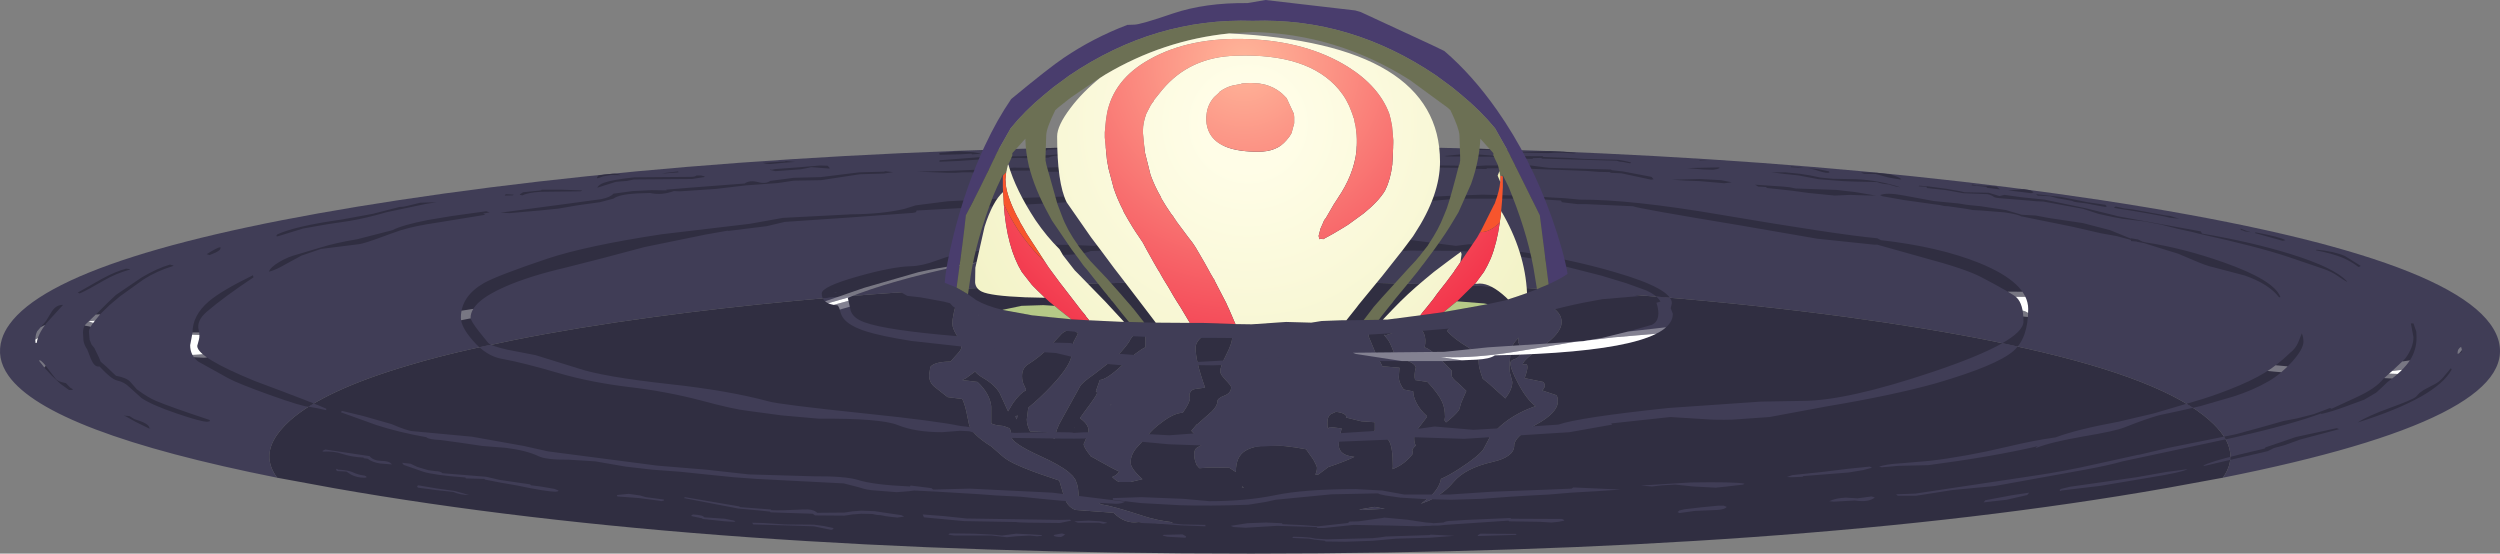 <?xml version="1.0" encoding="UTF-8" standalone="no"?>
<svg xmlns:ffdec="https://www.free-decompiler.com/flash" xmlns:xlink="http://www.w3.org/1999/xlink" ffdec:objectType="frame" height="116.75px" width="527.25px" xmlns="http://www.w3.org/2000/svg">
  <rect width="100%" height="100%" fill="#808080" stroke="none"/>
  <g transform="matrix(1.0, 0.0, 0.0, 1.0, 336.85, 281.35)">
    <use ffdec:characterId="239" height="86.05" transform="matrix(1.0, 0.0, 0.0, 1.0, -336.85, -250.65)" width="527.25" xlink:href="#shape0"/>
    <clipPath id="clipPath0" transform="matrix(1.0, 0.0, 0.0, 1.0, 0.0, 0.0)">
      <path d="M172.75 -211.4 L172.8 -210.15 Q172.8 -207.55 171.4 -205.35 169.95 -203.15 166.7 -200.8 L165.5 -199.65 164.3 -198.55 161.75 -197.05 157.65 -195.55 Q155.15 -194.6 152.75 -194.05 L152.65 -194.15 Q146.65 -191.9 134.2 -189.05 L110.8 -184.05 Q107.85 -183.2 102.65 -182.25 L83.85 -178.85 74.9 -178.0 68.9 -177.05 67.25 -176.8 63.55 -176.8 63.3 -176.85 63.05 -177.1 67.1 -177.25 92.0 -181.0 Q98.5 -181.95 105.1 -183.45 L114.15 -185.45 114.1 -185.4 120.5 -186.9 134.6 -189.75 139.75 -191.15 144.7 -192.55 147.55 -193.1 151.1 -194.0 154.55 -195.3 154.9 -195.15 160.2 -197.6 Q164.15 -199.4 165.8 -201.45 L167.9 -203.35 170.35 -205.65 Q172.15 -208.0 172.15 -210.25 L171.6 -213.15 172.15 -213.15 172.75 -211.4 M181.55 -206.7 Q181.45 -206.65 181.45 -206.95 181.45 -207.8 182.2 -208.2 L182.35 -207.65 182.3 -207.05 181.65 -206.8 181.55 -206.7 M180.2 -203.4 Q177.0 -197.5 160.4 -192.25 162.3 -193.55 167.25 -195.35 171.95 -197.05 172.65 -197.65 L173.4 -198.45 174.3 -199.1 176.95 -200.5 Q177.9 -201.05 178.9 -202.35 L180.05 -203.7 180.2 -203.4 M36.75 -245.0 L39.75 -245.0 42.75 -244.7 44.95 -244.35 47.1 -243.9 49.7 -243.65 54.65 -243.55 Q59.35 -243.35 63.95 -241.85 L63.2 -241.95 61.6 -242.4 61.6 -242.45 Q60.0 -242.55 59.0 -242.95 L54.45 -243.05 51.9 -243.15 49.25 -243.35 46.7 -243.55 42.45 -244.35 39.6 -244.65 36.75 -245.0 M33.3 -242.4 L39.2 -242.0 40.65 -241.85 41.8 -241.6 50.45 -241.3 54.35 -240.85 58.8 -240.1 56.1 -240.15 53.35 -240.25 50.1 -240.1 44.6 -240.65 41.3 -241.1 39.1 -241.35 35.8 -241.7 35.6 -241.9 33.95 -242.0 33.3 -242.4 M25.8 -245.9 L25.3 -245.7 24.5 -245.55 22.5 -245.6 20.65 -245.75 18.95 -245.9 20.95 -245.95 25.75 -246.05 25.8 -245.9 M26.8 -242.7 L21.65 -243.15 18.7 -243.25 15.7 -243.45 21.65 -243.6 26.15 -243.35 28.4 -242.9 26.8 -242.7 M21.5 -247.5 L21.65 -247.6 23.45 -247.4 21.5 -247.5 M11.4 -243.45 L5.1 -244.8 2.85 -244.9 2.7 -245.05 0.3 -245.1 -2.2 -245.3 -14.1 -245.75 -14.25 -245.9 -23.3 -245.85 -23.25 -245.75 -23.55 -245.7 -28.45 -245.8 -28.55 -245.95 -41.05 -246.1 -44.3 -246.45 -44.15 -246.55 -42.85 -246.5 -40.8 -246.55 -28.4 -246.4 -28.25 -246.25 -25.95 -246.3 -23.5 -246.45 -14.05 -246.45 -10.2 -245.95 2.9 -245.6 3.1 -245.45 5.4 -245.2 11.45 -244.05 11.9 -243.55 11.4 -243.45 M7.15 -247.1 L6.95 -246.9 5.4 -247.2 4.75 -247.25 4.1 -247.45 -11.7 -247.9 -11.75 -248.05 -13.5 -248.0 -13.7 -247.85 -16.8 -247.9 -16.9 -248.05 -19.95 -247.85 -21.1 -248.0 -22.0 -248.3 -31.7 -248.35 -32.25 -248.45 -27.25 -248.95 -21.7 -248.5 -20.85 -248.25 -20.1 -248.3 -19.95 -248.45 -11.5 -248.4 -11.4 -248.25 -8.95 -248.15 -6.05 -248.05 -3.05 -247.85 4.45 -247.65 5.6 -247.45 7.15 -247.1 M10.35 -220.1 L6.2 -221.6 0.95 -223.2 -11.6 -226.4 Q-19.95 -228.15 -30.45 -228.45 L-39.85 -228.5 -40.3 -228.45 -48.15 -228.25 -55.15 -228.7 -62.1 -229.2 -70.3 -229.6 -76.75 -229.85 -91.45 -228.9 -106.85 -228.4 Q-108.7 -227.6 -112.75 -227.6 L-119.45 -227.25 -121.6 -227.25 -121.95 -227.5 -121.85 -227.55 -134.3 -225.3 Q-148.8 -222.25 -158.05 -218.55 L-157.45 -215.85 Q-157.0 -214.55 -155.5 -213.8 -152.15 -212.05 -138.35 -210.75 L-121.25 -209.25 -111.0 -209.0 -108.05 -207.9 Q-106.1 -207.05 -96.55 -206.4 L-84.55 -205.0 -70.1 -205.8 -56.9 -206.9 -32.2 -207.15 -23.0 -208.1 -2.95 -209.4 1.1 -210.1 6.4 -211.4 11.55 -212.85 Q13.65 -213.9 12.5 -217.5 L13.35 -217.75 Q12.55 -219.1 10.35 -220.1 M15.95 -215.15 Q15.95 -207.2 -21.6 -206.4 -22.6 -205.65 -25.45 -205.5 L-32.05 -205.2 -56.9 -205.2 -70.35 -204.65 -81.15 -204.3 -87.8 -204.4 -89.7 -204.35 -96.0 -204.2 Q-103.25 -204.2 -108.25 -205.5 L-114.15 -206.9 -132.5 -208.1 -144.7 -209.45 Q-150.95 -210.45 -154.15 -211.45 -157.75 -212.6 -158.95 -214.2 -159.4 -214.75 -159.65 -215.7 -159.85 -216.6 -160.2 -216.95 -163.55 -217.2 -163.55 -219.45 -163.55 -220.9 -155.95 -223.05 -148.7 -225.1 -144.8 -225.2 -142.35 -225.25 -139.2 -226.45 -135.6 -227.75 -133.65 -228.0 L-123.1 -229.45 Q-118.75 -229.85 -111.05 -229.7 L-106.15 -229.5 -105.45 -229.6 -80.55 -230.85 -80.55 -231.0 -55.2 -230.65 -45.8 -230.4 -39.45 -230.75 -29.8 -229.5 -27.0 -229.85 -25.05 -229.65 -22.2 -229.3 -19.7 -228.95 -17.55 -228.45 Q-5.9 -226.8 3.9 -223.9 15.75 -220.45 15.75 -217.4 L15.5 -216.35 15.95 -215.15 M7.55 -237.85 L-2.4 -238.3 -4.15 -238.3 -7.45 -238.7 -7.65 -239.05 -13.65 -239.45 -29.5 -239.45 -39.2 -238.6 -43.25 -238.75 -46.65 -239.05 -53.0 -239.45 -62.5 -240.2 -71.3 -239.85 -71.25 -239.9 -71.55 -239.9 Q-86.65 -239.85 -86.95 -239.55 L-89.0 -239.65 -91.15 -239.9 -96.4 -239.55 -123.45 -238.05 -143.55 -236.95 Q-143.6 -236.6 -143.8 -236.55 L-144.35 -236.45 -158.1 -235.45 -171.35 -234.55 -175.15 -233.65 -183.2 -232.65 -183.4 -232.7 -187.95 -231.9 -200.9 -229.25 Q-210.35 -226.7 -217.6 -224.9 -225.3 -223.1 -230.3 -220.9 -237.6 -217.7 -237.6 -214.35 -237.6 -213.7 -235.8 -211.4 L-233.9 -209.05 Q-233.35 -208.4 -229.85 -207.6 L-223.9 -206.45 -215.05 -203.7 Q-209.8 -201.9 -195.75 -200.35 -183.3 -199.0 -174.75 -196.7 -172.6 -196.05 -154.0 -194.1 -139.5 -192.6 -134.25 -191.5 L-133.25 -191.4 -127.1 -190.5 -122.85 -190.05 Q-110.7 -190.35 -110.4 -190.05 -106.0 -190.35 -105.65 -190.05 L-97.5 -189.95 -90.25 -189.55 -83.5 -190.05 -78.9 -189.4 -72.8 -188.8 -43.2 -190.7 -39.15 -190.7 -34.3 -191.4 -26.1 -190.7 -13.35 -191.45 -8.2 -191.8 Q-3.9 -193.3 14.95 -195.3 L34.5 -196.65 43.25 -196.8 Q52.6 -196.8 70.85 -202.95 89.9 -209.35 89.9 -213.55 89.9 -217.2 88.45 -218.6 87.5 -219.5 80.9 -222.95 77.65 -224.65 68.85 -227.0 L59.05 -229.75 58.4 -229.75 46.45 -231.0 30.25 -233.8 Q8.5 -237.4 7.55 -237.85 M80.0 -242.25 L82.3 -242.15 84.25 -242.0 84.95 -241.4 82.15 -241.75 82.15 -241.95 78.95 -242.25 79.05 -242.45 80.0 -242.25 M73.2 -237.9 L72.3 -238.1 70.8 -238.3 64.75 -239.15 60.2 -239.95 59.65 -240.2 Q61.05 -240.8 64.5 -240.15 L71.0 -238.95 76.1 -238.45 78.0 -238.15 80.9 -237.85 86.2 -237.05 89.55 -236.05 92.45 -235.9 95.4 -235.35 102.45 -234.3 108.2 -232.8 112.6 -231.0 112.6 -231.1 114.05 -230.85 114.9 -230.45 114.9 -230.4 115.0 -230.4 115.55 -230.25 Q123.7 -229.0 132.15 -226.0 142.65 -222.3 144.05 -218.8 L144.1 -218.7 143.8 -218.65 Q141.7 -221.45 136.55 -223.25 L129.9 -225.0 Q128.55 -225.25 125.7 -226.5 L122.5 -227.85 118.45 -229.1 115.25 -230.1 113.85 -230.35 113.85 -230.4 112.6 -230.5 112.55 -230.75 109.6 -231.55 106.25 -232.15 100.15 -233.55 89.55 -235.7 89.4 -235.7 Q88.95 -236.1 86.0 -236.55 L81.05 -236.95 79.25 -237.05 77.55 -237.35 74.05 -237.85 73.2 -237.9 M77.5 -240.8 L82.55 -240.7 84.85 -240.0 85.45 -240.15 85.9 -240.25 89.5 -239.75 94.35 -239.25 102.95 -237.45 109.25 -235.9 109.75 -235.75 127.3 -232.55 127.55 -232.1 Q138.3 -230.25 146.3 -227.75 155.45 -224.9 158.1 -222.05 L158.15 -221.9 Q157.7 -222.1 156.1 -223.2 154.95 -224.0 153.3 -224.6 L145.8 -227.15 Q139.4 -229.3 126.95 -232.05 L125.4 -232.45 122.6 -233.05 119.05 -233.95 115.45 -234.65 110.85 -235.2 108.9 -235.55 105.7 -236.25 102.5 -237.3 94.05 -238.85 92.6 -238.9 91.05 -239.05 85.5 -239.5 Q83.9 -239.6 83.6 -239.85 83.2 -240.2 82.3 -240.4 L77.2 -240.6 73.6 -241.25 69.5 -241.7 69.5 -241.95 67.8 -242.05 67.9 -242.2 69.75 -242.05 73.55 -241.55 76.45 -241.05 77.5 -240.8 M61.5 -243.9 L58.75 -244.65 56.35 -244.7 56.0 -244.8 55.6 -245.0 59.05 -244.9 61.65 -244.6 Q63.7 -244.05 64.15 -243.55 L63.85 -243.5 61.5 -243.9 M45.95 -245.55 L44.45 -245.9 46.7 -245.65 48.9 -245.2 48.95 -245.05 Q49.05 -244.9 48.55 -244.9 47.8 -244.9 45.95 -245.55 M43.55 -246.0 L42.45 -246.0 40.8 -246.1 40.9 -246.25 42.65 -246.1 43.55 -246.0 M59.85 -230.7 Q72.1 -229.3 80.55 -225.9 90.9 -221.7 90.9 -216.2 90.9 -210.0 87.75 -207.3 84.2 -204.25 71.55 -200.55 62.5 -198.0 48.45 -195.65 L42.25 -194.5 36.35 -193.4 28.55 -192.85 Q24.95 -192.75 22.65 -192.95 L15.45 -193.4 2.95 -192.05 3.15 -191.8 -5.85 -190.2 -28.05 -188.8 -34.35 -189.0 -38.9 -189.15 Q-39.45 -188.8 -40.9 -188.75 L-55.65 -188.15 -70.25 -187.2 Q-77.3 -186.95 -78.45 -187.95 L-78.95 -187.6 -80.3 -187.3 -90.35 -187.65 -98.9 -188.45 -106.3 -189.0 Q-107.3 -188.8 -112.75 -188.85 L-123.9 -189.0 -125.75 -189.15 -127.8 -189.45 Q-130.1 -189.65 -132.45 -190.4 L-134.35 -190.5 -135.0 -190.45 -138.15 -190.2 Q-143.8 -190.2 -147.5 -191.7 -151.1 -193.15 -164.15 -193.05 L-172.05 -193.75 -179.1 -194.7 Q-182.0 -195.0 -189.05 -196.9 -196.3 -198.8 -204.0 -199.7 -212.25 -200.7 -218.8 -202.6 -226.65 -204.9 -230.9 -205.65 -234.25 -206.2 -237.1 -209.5 -239.65 -212.4 -239.65 -214.35 -239.65 -218.85 -234.8 -221.65 -231.95 -223.25 -221.4 -226.8 -213.1 -229.55 -197.25 -231.95 L-178.7 -234.15 -171.75 -235.4 -157.3 -236.15 Q-150.75 -236.2 -146.1 -237.3 L-143.7 -238.05 -143.65 -238.05 -137.0 -238.9 -126.35 -239.45 -106.15 -240.1 -90.5 -240.3 -88.65 -240.4 -86.5 -240.65 -69.4 -240.75 -69.2 -240.7 -60.25 -241.0 Q-55.15 -240.7 -52.35 -239.9 L-46.25 -239.45 -42.4 -239.45 -31.15 -240.05 -24.15 -240.3 -18.4 -240.15 -13.25 -239.9 -6.8 -239.55 -3.7 -239.25 Q7.05 -239.3 25.8 -236.1 50.5 -231.9 59.05 -231.1 L59.85 -230.7 M120.95 -235.8 L121.05 -235.75 122.8 -235.2 120.7 -235.45 119.65 -235.7 116.35 -236.3 112.55 -236.95 110.85 -237.2 109.35 -237.45 108.95 -237.55 109.35 -237.8 111.15 -237.4 112.85 -237.2 120.0 -235.9 120.95 -235.8 M105.15 -238.45 L107.15 -238.15 107.5 -237.85 107.15 -237.7 105.0 -238.1 103.15 -238.45 101.15 -238.7 Q100.55 -238.75 100.1 -239.0 L97.0 -239.55 95.6 -239.95 92.9 -240.1 92.55 -240.4 97.95 -239.8 103.45 -238.7 105.15 -238.45 M91.95 -240.9 L92.0 -240.75 91.5 -240.6 89.95 -240.8 86.65 -241.2 90.2 -241.45 91.35 -241.2 91.95 -240.9 M151.7 -228.7 Q155.45 -228.35 157.7 -227.35 L161.0 -225.3 Q160.95 -225.1 160.55 -225.05 158.95 -226.25 157.2 -227.0 155.0 -227.9 151.6 -228.55 L151.7 -228.7 M144.6 -230.55 L138.7 -232.2 138.85 -232.35 Q144.15 -231.35 145.15 -230.7 L144.6 -230.55 M137.0 -232.5 L136.6 -232.55 136.15 -232.75 135.7 -232.85 135.7 -233.15 136.7 -232.75 137.95 -232.35 137.0 -232.5 M140.8 -202.75 Q143.45 -204.35 146.2 -207.0 147.25 -207.8 147.85 -209.15 L148.6 -211.05 Q148.95 -210.25 148.95 -209.3 148.95 -207.75 146.55 -205.05 144.2 -202.45 141.6 -200.95 138.35 -199.05 134.1 -197.7 L127.2 -195.7 123.05 -194.75 118.6 -193.8 Q115.95 -193.1 111.3 -191.25 109.4 -190.45 102.5 -189.3 95.6 -188.1 92.65 -186.9 L92.45 -186.9 92.9 -187.25 Q83.5 -185.05 69.85 -183.25 L63.5 -183.1 60.0 -182.8 59.45 -182.9 Q60.7 -183.45 64.15 -183.65 L70.05 -184.15 Q77.75 -185.05 86.35 -187.1 92.2 -188.5 96.65 -189.1 101.2 -190.8 109.9 -192.4 L117.35 -194.15 126.0 -196.7 Q129.35 -197.65 133.2 -199.15 137.85 -200.95 140.8 -202.75 M156.5 -190.85 L148.25 -188.65 144.9 -187.45 142.7 -186.85 141.4 -186.2 128.1 -183.1 127.8 -183.15 Q129.35 -184.0 135.3 -185.45 L140.75 -186.75 140.95 -187.0 147.4 -189.2 155.95 -191.05 156.5 -190.85 M119.95 -181.8 L124.5 -182.4 Q123.45 -181.75 116.6 -180.65 L106.25 -178.9 97.9 -177.9 97.75 -177.8 Q97.55 -177.75 97.55 -178.05 L97.85 -178.25 99.75 -178.7 113.75 -180.7 119.95 -181.8 M90.7 -176.95 L86.35 -175.95 81.5 -175.4 81.85 -175.85 87.45 -176.9 91.1 -177.45 90.7 -176.95 M43.3 -180.8 L41.0 -180.7 40.0 -180.75 41.15 -181.15 47.35 -181.8 53.05 -182.5 57.5 -182.95 57.95 -182.7 56.05 -182.2 53.0 -181.7 43.5 -180.95 43.3 -180.8 M48.95 -175.65 Q50.3 -176.3 52.4 -176.4 L54.9 -176.25 57.85 -176.65 58.55 -176.45 Q57.3 -175.35 54.35 -175.8 L49.9 -175.55 48.95 -175.65 M25.3 -173.8 L20.6 -173.6 17.35 -173.15 16.95 -173.35 17.35 -173.7 18.45 -173.95 21.9 -174.35 25.5 -174.7 26.7 -174.7 27.3 -174.45 Q26.95 -173.9 25.3 -173.8 M25.0 -178.5 L20.3 -178.75 16.45 -179.15 13.7 -179.0 11.55 -178.75 9.2 -178.95 19.7 -179.6 Q29.0 -179.75 31.05 -179.35 L30.8 -179.15 27.35 -178.75 25.0 -178.5 M-327.15 -213.65 L-325.9 -215.7 Q-324.95 -217.1 -323.55 -217.05 L-327.1 -213.15 Q-328.85 -210.85 -329.1 -209.05 L-329.35 -209.0 -329.4 -209.55 Q-329.4 -210.8 -329.0 -211.5 L-327.15 -213.65 M-325.9 -202.1 L-327.35 -203.65 -328.6 -205.25 -328.5 -205.4 Q-327.9 -205.25 -326.45 -203.2 L-325.25 -201.65 Q-324.75 -200.85 -322.95 -200.55 L-322.05 -199.6 -321.45 -199.25 -321.65 -199.1 -322.3 -199.1 -324.1 -200.4 -325.9 -202.1 M-118.35 -249.55 Q-118.1 -250.05 -116.1 -250.1 L-115.9 -250.25 -111.85 -250.2 -107.8 -250.05 -115.9 -249.8 -116.1 -249.65 -117.75 -249.5 -118.35 -249.55 M-115.75 -248.1 L-118.25 -248.0 Q-120.9 -247.95 -122.1 -248.05 L-129.6 -247.75 -134.8 -247.4 -138.45 -247.25 -138.7 -247.2 -138.7 -247.55 -129.6 -248.25 -121.7 -248.4 -115.3 -248.65 -107.9 -249.25 -107.75 -249.4 -106.2 -249.35 -106.1 -249.2 -102.4 -248.9 -101.8 -248.7 -102.4 -248.6 -103.45 -248.75 -106.4 -249.0 -107.6 -248.95 -107.75 -248.8 -114.4 -248.5 -115.15 -248.35 -115.75 -248.1 M-87.7 -249.45 Q-91.35 -249.3 -91.4 -249.45 L-94.8 -249.35 -94.8 -249.65 -87.5 -249.55 -79.55 -249.6 -75.4 -249.85 -64.7 -249.85 -61.85 -250.0 -61.65 -249.85 -51.85 -249.75 -51.5 -249.65 -51.45 -249.55 -51.85 -249.45 -61.8 -249.5 -61.95 -249.65 -64.7 -249.4 -75.4 -249.3 -75.35 -249.25 -75.7 -249.2 -79.85 -249.4 Q-85.35 -249.55 -85.7 -249.3 L-87.7 -249.45 M-138.75 -249.1 L-134.55 -249.45 -131.55 -249.25 -130.2 -249.0 -130.15 -248.9 -131.85 -248.8 -131.95 -248.95 -134.35 -248.8 -138.7 -248.7 -138.75 -249.1 M-123.0 -246.0 L-117.6 -245.95 -111.6 -246.15 -104.35 -246.95 -96.95 -246.95 -88.95 -246.75 -87.95 -247.1 Q-86.65 -247.4 -80.75 -247.15 L-77.1 -246.95 -72.4 -246.95 -64.15 -247.6 -64.15 -247.7 -57.45 -247.5 -52.05 -247.4 -49.25 -246.95 -46.05 -246.9 -45.55 -246.35 -45.5 -246.25 -45.85 -246.2 -50.6 -246.65 -52.35 -246.95 -57.85 -247.2 -62.35 -247.2 -64.35 -246.95 -67.8 -246.6 -70.35 -246.25 -73.5 -246.25 -77.65 -246.45 -81.25 -246.7 -88.5 -246.45 -88.7 -246.45 -90.85 -246.4 -98.3 -246.15 -108.15 -245.35 Q-117.4 -244.85 -117.95 -245.4 L-123.0 -245.35 -129.4 -244.85 -132.1 -245.0 -133.9 -245.0 -135.4 -244.9 -136.9 -244.9 -143.5 -245.15 -136.9 -245.3 -131.05 -245.55 -123.0 -246.0 M-150.2 -245.25 L-148.5 -245.05 -150.4 -244.75 -155.5 -244.6 -163.7 -243.35 -169.45 -243.25 -172.75 -242.75 -179.55 -242.25 -185.95 -241.5 -193.4 -241.0 -194.75 -241.05 Q-197.35 -240.1 -199.75 -240.65 L-202.65 -240.55 Q-206.25 -240.35 -207.5 -239.45 L-210.35 -238.7 -215.05 -238.05 -219.1 -237.35 -223.1 -236.95 -229.4 -236.4 -231.3 -236.5 -217.4 -238.35 -210.05 -239.35 Q-208.1 -239.75 -207.5 -240.5 L-203.45 -241.05 -199.45 -241.25 -196.25 -241.2 -196.35 -241.35 -191.55 -241.75 -179.8 -242.65 Q-178.75 -243.4 -177.0 -242.95 -175.35 -242.5 -174.4 -243.2 L-172.1 -243.5 -169.45 -243.85 -163.75 -244.0 -155.65 -245.0 -150.35 -245.15 -150.2 -245.25 M-161.95 -245.8 L-165.8 -246.1 -166.4 -245.95 -167.95 -245.65 -173.3 -245.25 -174.4 -245.5 -174.45 -245.6 -174.05 -245.55 -173.3 -245.7 -167.95 -246.1 -163.9 -246.45 -162.3 -246.4 -161.85 -245.9 -161.95 -245.8 M-34.9 -248.9 L-35.8 -248.6 -37.5 -248.4 -41.1 -248.6 -39.3 -248.7 -37.5 -248.85 -35.9 -248.95 -35.8 -249.05 -34.9 -248.9 M-20.7 -249.95 L-19.15 -249.6 -16.8 -249.3 -8.15 -249.5 -7.1 -249.35 -4.4 -249.1 -4.95 -249.0 -7.35 -249.15 -9.05 -249.15 -10.3 -249.05 -17.05 -249.2 -19.9 -249.5 Q-19.7 -249.75 -20.9 -249.85 L-26.55 -249.65 -27.8 -249.85 -25.7 -250.15 -20.7 -249.95 M-290.45 -229.2 Q-290.35 -229.45 -290.35 -228.95 -290.35 -228.6 -291.35 -228.1 L-292.65 -227.55 -293.25 -227.75 Q-290.95 -229.2 -290.45 -229.2 M-300.25 -225.35 L-300.35 -225.25 Q-303.9 -224.15 -306.6 -222.4 L-311.55 -218.85 -313.75 -217.0 -315.65 -215.15 -317.0 -213.5 Q-318.1 -212.1 -318.1 -211.45 L-317.95 -209.7 -317.55 -208.7 -316.95 -207.95 -316.05 -206.1 -315.6 -205.05 -314.45 -204.05 -312.4 -202.1 Q-310.15 -201.7 -309.35 -200.8 L-308.0 -199.25 Q-305.65 -197.5 -303.95 -196.8 -301.0 -195.55 -292.7 -192.8 L-292.55 -192.6 -292.65 -192.5 -293.15 -192.4 Q-294.45 -192.4 -299.45 -194.1 -304.9 -195.95 -307.0 -197.4 L-309.5 -199.65 Q-310.65 -200.8 -312.15 -201.1 -313.35 -201.35 -315.85 -204.05 L-316.15 -204.05 Q-317.0 -204.05 -317.7 -205.7 L-318.45 -207.65 Q-319.1 -208.55 -319.25 -209.55 L-319.35 -211.2 Q-319.35 -212.3 -318.8 -212.95 L-316.45 -215.2 -314.3 -217.35 -312.4 -219.15 -306.95 -222.85 Q-303.65 -224.8 -301.0 -225.55 L-300.25 -225.35 M-309.5 -224.6 L-309.45 -224.5 Q-312.45 -223.65 -314.85 -222.25 -318.35 -220.2 -320.05 -219.45 L-320.45 -219.65 Q-316.9 -221.65 -315.25 -222.6 -312.35 -224.15 -310.35 -224.65 L-310.35 -224.7 -309.5 -224.6 M-294.95 -211.75 Q-294.65 -210.6 -294.9 -209.7 L-295.25 -208.4 Q-295.25 -205.95 -283.0 -200.95 -269.85 -196.05 -268.05 -195.15 L-268.05 -194.85 -269.9 -195.25 -271.6 -195.55 Q-272.95 -195.55 -279.95 -198.05 -286.75 -200.5 -288.75 -201.6 L-295.05 -205.1 Q-296.75 -206.4 -296.75 -208.55 L-296.5 -209.85 -296.25 -211.2 Q-296.25 -214.85 -292.8 -217.8 -290.15 -220.05 -283.5 -223.3 L-283.4 -222.85 Q-289.5 -218.8 -293.25 -215.6 -295.45 -213.7 -294.95 -211.75 M-248.2 -238.6 L-244.75 -238.7 -247.0 -238.35 -255.3 -236.6 Q-259.8 -235.3 -263.15 -234.75 L-267.85 -234.05 -272.95 -233.15 -278.3 -231.5 -278.6 -231.55 -278.4 -231.9 Q-274.7 -233.65 -264.8 -235.05 L-258.25 -236.25 -252.6 -237.7 -251.8 -237.75 -250.85 -237.95 -248.2 -238.6 M-261.15 -229.85 L-269.15 -228.85 -273.25 -227.45 -276.75 -225.55 Q-278.8 -224.35 -280.15 -224.05 -279.8 -225.0 -277.95 -226.1 -276.1 -227.2 -274.1 -227.7 L-269.25 -229.15 Q-266.25 -230.1 -261.5 -230.9 L-254.1 -232.8 Q-252.0 -233.9 -246.6 -234.95 L-241.5 -235.8 -234.3 -236.8 -233.6 -236.55 -234.95 -236.3 -234.5 -236.05 -244.65 -234.4 Q-249.4 -233.7 -252.3 -232.8 L-254.6 -232.0 -256.5 -231.3 Q-260.2 -229.95 -261.15 -229.85 M-204.6 -243.2 L-206.95 -243.0 -209.35 -242.25 -210.9 -241.75 Q-210.6 -242.4 -209.5 -242.8 -207.7 -243.45 -203.1 -243.95 L-191.1 -244.05 Q-190.25 -244.05 -189.95 -244.35 L-189.05 -244.35 -188.2 -244.15 -188.35 -244.0 -190.9 -243.6 -203.15 -243.5 -204.6 -243.2 M-209.7 -244.15 L-210.75 -243.75 -210.9 -243.75 -210.95 -243.95 -210.6 -244.35 Q-206.8 -245.05 -206.0 -244.4 L-207.95 -244.45 -209.7 -244.15 M-218.5 -241.35 L-214.2 -241.2 -214.1 -241.1 -214.45 -241.0 -222.75 -240.9 Q-225.5 -240.75 -226.65 -240.15 L-226.95 -240.2 Q-227.2 -240.25 -227.25 -240.35 L-226.55 -240.8 -222.75 -241.2 -222.6 -241.35 -218.5 -241.35 M-228.7 -240.15 L-230.4 -240.1 -230.2 -240.4 -228.5 -240.3 -228.7 -240.15 M-171.2 -247.4 L-169.15 -247.2 -171.3 -247.05 -174.4 -246.75 -175.2 -246.8 -176.0 -247.0 -171.2 -247.3 -171.2 -247.4 M-193.75 -245.0 L-196.4 -244.8 -197.2 -244.8 -193.85 -245.2 -193.75 -245.0 M-180.8 -174.4 L-174.3 -173.9 -174.15 -173.75 Q-172.2 -173.65 -167.6 -173.9 -165.35 -174.05 -164.5 -173.2 L-158.75 -173.25 -157.1 -173.5 -155.2 -173.65 -152.45 -173.55 -146.75 -172.7 -146.15 -172.4 -147.6 -172.2 -149.0 -172.35 -150.1 -172.5 -151.1 -172.7 -151.9 -172.75 -152.85 -172.95 -155.2 -173.0 -157.1 -172.85 -158.75 -172.6 -164.95 -172.65 -165.45 -173.0 -174.35 -173.3 -174.45 -173.45 -176.8 -173.7 -181.15 -174.1 -192.6 -176.3 -192.4 -176.5 -180.95 -174.55 -180.8 -174.4 M-182.1 -180.7 L-189.0 -181.4 -193.3 -181.85 -199.35 -182.3 -204.95 -182.95 -211.3 -184.05 -216.9 -184.4 Q-221.65 -184.35 -223.3 -185.15 -225.8 -186.35 -230.15 -186.9 L-235.15 -187.3 -239.55 -187.95 -243.9 -188.55 Q-246.45 -188.65 -246.95 -189.15 -252.65 -190.15 -257.45 -191.7 L-264.95 -194.4 -264.75 -194.7 -260.2 -193.6 -254.25 -191.9 Q-250.9 -190.45 -249.65 -190.4 L-237.3 -189.25 -226.4 -187.3 -221.25 -186.15 -198.25 -183.15 -187.95 -182.3 -178.95 -181.3 -165.35 -180.9 Q-158.45 -180.95 -155.8 -180.1 -152.65 -179.1 -144.95 -178.75 L-144.8 -178.95 -140.4 -178.4 -140.05 -178.1 -132.35 -178.3 -114.95 -177.45 -99.55 -175.55 Q-100.3 -175.1 -101.5 -175.1 L-113.05 -175.75 -117.25 -176.15 -121.65 -176.6 -126.6 -176.85 -130.75 -177.15 -139.1 -177.65 -144.05 -177.9 -145.2 -177.75 -147.75 -177.55 -152.15 -177.9 Q-154.1 -178.0 -155.6 -178.55 L-158.9 -179.4 -177.35 -180.35 -182.1 -180.7 M-200.65 -176.5 L-196.85 -176.0 -196.8 -175.8 -197.4 -175.65 -197.8 -175.75 -202.0 -176.3 -206.65 -176.65 -206.75 -176.95 -204.25 -177.2 -201.85 -176.85 -200.65 -176.5 M-189.1 -172.1 L-191.0 -172.5 -191.05 -172.65 -190.7 -172.85 Q-188.4 -172.7 -188.4 -172.25 L-184.0 -171.95 -182.05 -171.55 -181.8 -171.4 -181.75 -171.35 -182.05 -171.3 -183.9 -171.4 -188.65 -171.9 Q-188.75 -172.1 -189.1 -172.1 M-171.55 -170.55 L-178.0 -170.75 -178.2 -171.1 -175.9 -171.05 -171.25 -170.75 -165.2 -170.7 -163.05 -170.4 -161.15 -170.0 -161.05 -169.85 Q-161.15 -169.7 -161.55 -169.6 L-165.2 -170.35 -171.55 -170.55 M-219.05 -177.9 L-219.15 -177.75 -219.6 -177.65 Q-221.65 -177.65 -228.0 -179.0 L-231.2 -179.55 -234.55 -180.2 -234.7 -180.35 -238.6 -180.45 -238.7 -180.65 Q-245.45 -181.15 -247.7 -181.9 L-251.7 -183.3 -252.05 -183.75 -250.25 -183.55 -248.9 -182.9 -247.6 -182.5 -246.55 -182.2 -245.1 -182.0 Q-243.85 -181.95 -243.55 -181.55 L-234.35 -180.8 -233.0 -180.5 -231.55 -180.15 -225.05 -179.2 -224.85 -179.0 -222.85 -178.75 -219.95 -178.25 -219.05 -177.9 M-239.3 -177.35 L-237.95 -176.95 Q-239.75 -176.95 -241.25 -177.6 L-245.0 -178.0 -246.0 -178.15 -247.95 -178.4 -248.7 -178.5 -248.9 -178.8 -248.65 -179.0 -244.85 -178.35 -240.95 -177.8 -239.3 -177.35 M-256.65 -183.6 Q-258.35 -183.85 -259.3 -184.6 L-260.1 -184.7 -260.2 -184.85 Q-262.65 -184.95 -264.75 -185.65 -266.5 -186.25 -268.75 -186.1 L-268.85 -186.25 -268.25 -186.55 -258.9 -185.15 Q-258.15 -184.2 -256.45 -184.15 -254.7 -184.15 -254.2 -183.4 L-256.65 -183.6 M-260.0 -181.05 Q-259.6 -180.95 -259.55 -180.75 L-259.6 -180.65 -260.0 -180.6 Q-261.55 -180.6 -262.8 -181.25 L-263.8 -181.9 -265.75 -182.0 -266.0 -182.3 -265.85 -182.45 -265.85 -182.5 -265.5 -182.3 Q-263.45 -182.2 -262.45 -181.75 -261.3 -181.2 -260.0 -181.05 M-310.75 -193.7 L-309.55 -193.6 -308.5 -192.95 Q-305.4 -192.05 -305.35 -191.1 L-305.15 -191.1 -305.1 -191.05 -305.45 -191.0 -308.2 -192.35 -310.35 -193.55 -310.75 -193.7 M-14.1 -176.85 L-18.25 -176.6 -24.3 -176.15 -30.8 -175.95 -36.5 -176.1 -41.5 -176.4 -44.65 -176.85 Q-46.05 -177.1 -46.2 -177.3 L-56.0 -177.1 -67.85 -175.95 -69.85 -175.5 -73.6 -174.9 Q-81.75 -174.6 -88.0 -174.8 L-96.2 -175.25 -102.15 -175.95 -102.15 -176.3 -96.15 -176.5 -87.35 -176.15 -81.75 -175.65 Q-74.15 -175.65 -68.0 -176.9 -61.85 -178.2 -50.9 -178.2 L-45.35 -177.9 -40.65 -177.05 -31.2 -177.05 -22.15 -177.65 -10.2 -178.1 -5.4 -178.3 -5.05 -178.55 4.95 -178.1 -0.25 -177.75 -5.5 -177.45 -10.2 -177.05 -14.1 -176.85 M-25.2 -168.45 L-24.65 -168.8 -17.1 -168.75 -17.05 -168.55 -25.15 -168.3 -25.2 -168.45 M-35.15 -168.6 L-30.1 -168.35 -35.15 -167.95 -42.4 -167.75 -47.35 -167.3 -53.05 -167.1 -57.3 -167.15 -57.4 -167.3 -59.7 -167.55 -60.75 -167.75 -64.35 -167.9 -64.05 -168.15 -62.25 -168.1 -60.4 -167.95 -59.4 -167.75 -57.0 -167.6 -47.35 -167.85 -45.95 -168.0 -44.55 -168.2 -35.35 -168.5 -35.15 -168.6 M-33.5 -170.5 L-34.75 -170.5 -35.35 -170.45 -35.95 -170.45 -37.75 -170.35 -43.25 -170.5 -51.35 -170.65 -57.6 -170.0 -59.0 -170.0 -59.2 -170.2 -67.5 -170.45 -74.15 -170.05 -76.7 -170.2 -77.3 -170.45 -73.8 -171.0 -69.85 -171.15 -66.5 -171.0 -66.35 -170.8 -62.05 -170.6 -58.85 -170.35 -52.55 -171.05 -52.25 -171.35 -50.3 -171.4 -45.0 -172.15 -45.0 -172.2 -40.1 -171.75 -36.1 -171.15 -34.7 -171.05 -34.65 -171.0 -32.4 -171.15 Q-31.9 -171.5 -30.7 -171.5 L-27.65 -171.7 -18.3 -172.1 -18.15 -171.95 -7.5 -171.9 Q-7.0 -171.8 -6.95 -171.55 L-8.15 -171.3 -9.65 -171.15 -12.05 -171.3 -18.6 -171.4 -18.7 -171.55 -32.1 -170.65 -33.5 -170.5 M-105.05 -171.1 L-109.5 -171.1 -110.3 -171.4 -107.25 -171.55 -104.7 -171.4 -103.45 -171.15 -103.4 -171.05 -104.2 -170.9 -105.05 -171.1 M-110.9 -171.55 L-113.35 -171.05 Q-122.35 -171.1 -122.45 -171.25 L-133.55 -171.45 -141.05 -172.15 -142.0 -172.25 -142.25 -172.85 -137.7 -172.5 -133.0 -172.0 -113.35 -171.7 -111.2 -171.75 -110.9 -171.55 M-114.65 -168.4 L-114.5 -168.55 -112.9 -168.85 -112.2 -168.65 Q-112.85 -168.1 -113.2 -168.1 -114.35 -168.1 -114.65 -168.4 M-119.7 -168.4 L-122.55 -168.25 -124.5 -168.05 -127.7 -168.4 -135.6 -168.4 -136.85 -168.6 -136.55 -168.85 -135.6 -168.85 -131.55 -168.8 -127.4 -168.6 -125.55 -168.4 -122.55 -168.8 -119.35 -168.65 -117.15 -168.5 -117.1 -168.35 -118.15 -168.25 -119.7 -168.4 M-86.75 -168.25 L-86.7 -168.1 Q-86.7 -167.95 -87.0 -167.95 L-90.65 -168.15 -91.65 -168.4 -91.5 -168.55 -87.45 -168.65 -86.75 -168.25 M-87.8 -170.55 L-92.55 -170.9 -96.1 -171.05 -96.65 -171.4 -96.4 -171.6 -95.8 -171.45 -94.0 -171.4 -92.15 -171.25 -87.5 -170.75 -82.65 -170.65 -82.6 -170.35 -87.8 -170.55" fill="#000000" fill-rule="evenodd" stroke="none"/>
    </clipPath>
    <g clip-path="url(#clipPath0)">
      <use ffdec:characterId="229" height="86.05" transform="matrix(1.0, 0.0, 0.0, 1.0, -336.85, -250.65)" width="527.25" xlink:href="#shape2"/>
    </g>
    <use ffdec:characterId="230" height="71.55" transform="matrix(1.0, 0.0, 0.0, 1.0, -161.0, -281.35)" width="169.75" xlink:href="#shape3"/>
  </g>
  <defs>
    <g id="shape0" transform="matrix(1.0, 0.0, 0.0, 1.0, 336.85, 250.65)">
      <path d="M131.95 -180.6 Q134.1 -183.6 133.35 -186.65 132.65 -189.6 129.15 -192.7 119.45 -201.35 90.5 -207.85 L83.9 -209.3 Q70.1 -212.1 52.55 -214.5 14.8 -219.6 -29.65 -221.25 L-57.25 -221.95 -62.1 -222.0 -63.35 -222.0 -71.9 -222.05 -73.25 -222.05 -88.05 -221.95 -109.2 -221.5 -135.45 -220.4 Q-134.65 -220.1 -133.5 -219.25 L-133.7 -219.25 Q-131.15 -217.85 -130.75 -217.45 -130.5 -217.15 -130.5 -214.85 -129.9 -215.55 -128.9 -216.0 -126.5 -217.05 -125.4 -214.8 -119.25 -215.15 -111.4 -213.8 L-103.9 -212.2 -102.6 -211.45 -91.3 -212.4 Q-89.9 -212.0 -89.2 -211.25 L-87.4 -211.4 -82.35 -211.0 -82.85 -210.7 Q-84.7 -209.4 -84.7 -208.0 -84.7 -205.2 -82.7 -199.6 L-84.85 -199.3 Q-86.0 -199.05 -86.0 -197.8 -85.5 -197.0 -87.4 -194.3 -89.25 -194.25 -91.8 -192.3 -93.8 -190.85 -94.7 -189.6 L-97.2 -186.85 Q-98.4 -185.4 -98.4 -183.8 -98.4 -182.6 -96.15 -180.5 L-95.9 -180.3 -98.4 -179.7 -100.8 -179.7 Q-101.35 -179.85 -102.3 -180.75 -101.35 -181.1 -100.8 -181.9 -101.9 -182.35 -105.7 -184.5 L-105.75 -184.6 -105.85 -184.6 -106.2 -184.8 -106.8 -185.1 -107.0 -185.4 Q-108.3 -187.0 -108.3 -187.7 L-107.35 -189.9 Q-106.9 -191.65 -109.1 -193.15 L-108.25 -194.35 Q-105.5 -198.0 -105.5 -198.4 -105.5 -198.9 -105.75 -198.8 L-104.9 -201.2 Q-103.4 -201.35 -100.4 -204.15 -96.95 -207.35 -95.3 -208.1 L-95.3 -211.6 -96.9 -211.8 -98.45 -209.8 Q-98.9 -208.65 -101.6 -205.9 L-106.0 -202.5 Q-108.8 -200.55 -109.1 -199.8 L-113.0 -192.75 Q-114.1 -190.9 -114.45 -188.75 -115.75 -189.7 -116.1 -190.2 L-119.6 -190.35 Q-120.3 -191.7 -120.3 -192.9 L-120.05 -194.9 -119.95 -195.4 Q-117.55 -197.35 -115.1 -199.95 -110.8 -204.5 -110.8 -206.9 -110.8 -208.25 -110.4 -209.3 L-109.5 -211.0 Q-110.9 -212.6 -112.9 -211.0 L-115.8 -207.9 Q-117.45 -206.15 -120.05 -204.5 -121.3 -203.7 -121.3 -202.0 -121.3 -200.85 -120.8 -199.95 -120.4 -199.2 -120.5 -199.0 -121.65 -198.5 -123.2 -196.35 L-124.25 -194.6 -126.0 -198.4 Q-127.0 -200.2 -129.6 -201.7 -130.7 -202.35 -131.2 -203.0 L-133.1 -201.6 -133.9 -201.2 -130.7 -200.8 Q-128.1 -198.35 -127.8 -195.7 L-127.8 -192.1 Q-127.4 -191.7 -125.2 -191.5 L-124.0 -191.05 Q-123.6 -190.7 -123.6 -189.4 -123.6 -187.95 -117.55 -185.2 -113.4 -183.35 -111.45 -181.75 L-110.6 -180.95 -110.0 -180.1 -110.0 -180.05 Q-109.3 -178.55 -109.4 -176.4 L-105.65 -175.95 -104.7 -175.0 Q-102.2 -174.65 -95.8 -172.55 -92.95 -171.6 -89.5 -171.2 L-90.5 -170.9 -96.75 -171.25 Q-99.6 -170.8 -102.0 -173.2 L-110.0 -173.8 Q-111.95 -174.45 -112.6 -177.15 L-113.45 -180.0 -115.5 -180.7 Q-119.55 -182.05 -121.9 -183.1 -124.45 -184.2 -125.5 -185.2 L-127.8 -187.2 Q-132.05 -189.85 -132.5 -191.9 L-133.05 -194.55 Q-133.4 -196.15 -133.9 -197.2 L-137.0 -197.6 -139.8 -199.8 Q-140.9 -200.75 -140.9 -202.2 L-140.65 -203.95 Q-139.8 -205.05 -136.4 -205.1 L-135.0 -206.65 Q-134.1 -207.6 -134.1 -208.1 -134.1 -209.1 -135.05 -210.6 -136.0 -212.1 -136.0 -213.1 -136.0 -214.9 -134.65 -219.15 L-138.1 -218.7 Q-137.95 -219.85 -137.45 -220.3 -170.15 -218.4 -198.95 -214.5 -215.5 -212.25 -228.65 -209.6 L-236.9 -207.85 Q-244.35 -206.2 -250.5 -204.35 -268.4 -199.1 -275.65 -192.7 -278.05 -190.55 -279.15 -188.45 -281.25 -184.45 -278.4 -180.6 -326.6 -190.2 -335.05 -202.1 -337.7 -205.85 -336.45 -209.85 -335.95 -211.45 -334.85 -212.95 -323.8 -228.35 -252.7 -239.15 -176.8 -250.65 -73.25 -250.65 L-72.75 -250.65 Q30.5 -250.6 106.25 -239.15 184.4 -227.25 190.0 -209.85 195.25 -193.2 131.95 -180.6 M-73.25 -211.25 L-68.5 -212.0 Q-68.5 -212.4 -57.15 -211.8 L-48.15 -211.15 -48.2 -210.4 -46.85 -207.15 -45.3 -204.1 -41.7 -203.8 -41.85 -201.75 Q-41.8 -200.6 -40.8 -199.2 L-38.8 -198.8 Q-38.8 -197.8 -38.2 -196.55 -37.45 -194.95 -35.9 -193.6 L-35.95 -193.35 -37.75 -191.0 Q-38.6 -189.65 -38.6 -189.0 -38.6 -187.85 -38.25 -187.4 -39.0 -186.7 -39.0 -186.3 L-38.85 -185.7 Q-40.35 -183.7 -42.5 -182.7 L-43.15 -182.4 -43.1 -183.0 Q-43.1 -187.25 -44.0 -188.5 -45.0 -189.95 -47.1 -189.75 L-46.9 -190.7 -46.9 -192.3 -49.75 -192.5 -53.0 -193.3 Q-52.8 -193.65 -53.25 -193.95 -53.8 -194.35 -55.1 -194.5 L-56.2 -194.0 Q-56.9 -193.5 -56.9 -192.2 -56.9 -190.95 -56.7 -191.0 L-56.5 -191.3 -53.9 -191.0 Q-54.5 -188.6 -54.5 -187.45 -54.45 -185.3 -51.2 -185.0 -53.25 -184.0 -56.7 -182.85 L-58.85 -181.25 -59.45 -181.25 Q-59.1 -182.0 -59.1 -182.7 -59.1 -183.05 -59.85 -184.4 L-61.4 -186.6 Q-70.9 -188.4 -74.25 -186.25 -76.2 -185.05 -76.2 -181.9 L-76.2 -181.8 -77.6 -182.7 -81.65 -182.75 -83.9 -182.6 -84.5 -183.3 -84.6 -183.6 Q-85.0 -184.55 -85.0 -185.5 -85.0 -186.7 -84.2 -187.05 L-83.3 -187.6 -85.0 -189.85 -85.6 -190.5 -84.45 -191.85 -84.3 -191.9 -81.3 -194.55 Q-80.1 -195.75 -80.1 -196.7 -80.1 -197.35 -78.65 -197.9 -77.2 -198.45 -77.2 -199.7 -77.2 -200.0 -78.35 -201.2 -79.5 -202.4 -79.5 -203.0 -79.5 -204.1 -78.25 -206.5 -77.0 -208.95 -77.0 -210.1 L-77.05 -210.8 -76.0 -210.8 -73.25 -211.25 M-41.0 -211.9 L-37.8 -212.4 Q-37.0 -212.0 -36.55 -211.05 -36.0 -209.75 -36.4 -208.1 -35.1 -207.7 -33.1 -205.65 L-30.7 -203.2 -30.7 -202.2 Q-30.7 -201.6 -29.15 -200.4 L-27.6 -198.9 -28.65 -196.5 -29.15 -194.85 Q-30.2 -193.55 -31.9 -192.25 L-31.9 -192.3 -32.2 -192.7 -32.1 -193.4 Q-32.1 -195.25 -32.7 -196.6 -33.5 -198.35 -35.8 -200.8 L-38.4 -201.2 Q-38.7 -202.2 -38.25 -203.85 -38.55 -205.15 -42.5 -205.9 -43.4 -208.55 -44.05 -209.6 L-45.0 -210.75 -44.55 -210.65 -41.0 -211.9 M-24.2 -201.65 Q-25.0 -203.9 -25.0 -204.9 -25.0 -206.75 -27.15 -208.05 -30.4 -210.0 -31.7 -211.6 -28.5 -215.3 -23.75 -215.3 L-17.1 -214.75 -17.1 -214.9 Q-17.1 -219.35 -12.3 -217.8 -7.5 -216.25 -7.5 -213.4 -7.5 -211.15 -11.6 -208.25 -15.7 -205.35 -15.7 -204.5 L-14.95 -204.55 Q-14.35 -204.2 -15.3 -201.6 L-11.4 -200.8 Q-10.6 -200.0 -11.6 -199.0 L-9.8 -198.4 -8.75 -198.05 Q-8.3 -197.9 -8.3 -196.7 -8.3 -194.3 -12.9 -191.8 -17.5 -189.25 -17.5 -187.4 -17.5 -185.0 -22.0 -183.95 -27.8 -182.65 -30.3 -179.7 -32.25 -177.35 -35.4 -175.8 L-37.2 -175.1 -35.4 -176.45 Q-33.3 -178.35 -32.95 -180.35 -31.3 -181.05 -29.0 -182.55 -25.0 -185.15 -24.0 -186.6 L-22.5 -189.45 -21.35 -190.6 Q-18.15 -193.9 -13.0 -195.7 -14.85 -197.05 -16.65 -200.45 -18.3 -203.5 -18.3 -204.8 -18.3 -205.35 -17.3 -205.65 -16.25 -206.0 -15.9 -207.5 L-16.7 -209.3 -16.55 -210.15 -17.15 -209.5 Q-18.2 -208.3 -18.3 -206.7 -18.65 -203.25 -18.3 -202.35 L-17.9 -200.8 Q-17.9 -199.25 -19.35 -197.35 L-19.35 -197.3 -22.85 -200.45 -24.15 -201.5 -24.2 -201.65 M-74.45 -178.5 L-74.95 -178.6 -74.85 -178.75 -74.45 -178.5 M-49.6 -173.8 L-50.2 -174.0 -49.6 -174.0 -46.9 -174.45 -44.8 -174.05 -49.6 -173.8 M-102.5 -196.1 L-102.55 -196.1 -102.7 -195.75 -102.5 -196.1 M-122.25 -193.75 L-122.4 -192.9 -122.7 -193.5 -122.25 -193.75 M-110.3 -191.1 L-110.35 -191.05 -110.3 -191.2 -110.3 -191.1" fill="#403d56" fill-rule="evenodd" stroke="none"/>
      <path d="M-278.4 -180.6 Q-281.25 -184.45 -279.15 -188.45 -278.05 -190.55 -275.65 -192.7 -268.4 -199.1 -250.5 -204.35 -244.35 -206.2 -236.9 -207.85 L-228.65 -209.6 Q-215.5 -212.25 -198.95 -214.5 -170.15 -218.4 -137.45 -220.3 -137.95 -219.85 -138.1 -218.7 L-134.65 -219.15 Q-136.0 -214.9 -136.0 -213.1 -136.0 -212.1 -135.05 -210.6 -134.1 -209.1 -134.1 -208.1 -134.1 -207.6 -135.0 -206.65 L-136.4 -205.1 Q-139.8 -205.05 -140.65 -203.95 L-140.9 -202.2 Q-140.9 -200.75 -139.8 -199.8 L-137.0 -197.6 -133.9 -197.2 Q-133.4 -196.15 -133.05 -194.55 L-132.5 -191.9 Q-132.05 -189.85 -127.8 -187.2 L-125.5 -185.2 Q-124.45 -184.2 -121.9 -183.1 -119.55 -182.05 -115.5 -180.7 L-113.45 -180.0 -112.6 -177.15 Q-111.95 -174.45 -110.0 -173.8 L-102.0 -173.2 Q-99.6 -170.8 -96.75 -171.25 L-90.5 -170.9 -89.5 -171.2 Q-92.95 -171.6 -95.8 -172.55 -102.2 -174.65 -104.7 -175.0 L-105.65 -175.95 -109.4 -176.4 Q-109.3 -178.55 -110.0 -180.05 L-110.0 -180.1 -110.6 -180.95 -111.45 -181.75 Q-113.4 -183.35 -117.55 -185.2 -123.6 -187.95 -123.6 -189.4 -123.6 -190.7 -124.0 -191.05 L-125.2 -191.5 Q-127.4 -191.7 -127.8 -192.1 L-127.8 -195.7 Q-128.1 -198.35 -130.7 -200.8 L-133.9 -201.2 -133.1 -201.6 -131.2 -203.0 Q-130.7 -202.35 -129.6 -201.7 -127.0 -200.2 -126.0 -198.4 L-124.25 -194.6 -123.2 -196.35 Q-121.65 -198.5 -120.5 -199.0 -120.4 -199.2 -120.8 -199.95 -121.3 -200.85 -121.3 -202.0 -121.3 -203.7 -120.05 -204.5 -117.45 -206.15 -115.8 -207.9 L-112.9 -211.0 Q-110.9 -212.6 -109.5 -211.0 L-110.4 -209.3 Q-110.8 -208.25 -110.8 -206.9 -110.8 -204.5 -115.1 -199.95 -117.55 -197.35 -119.95 -195.4 L-120.05 -194.9 -120.3 -192.9 Q-120.3 -191.7 -119.6 -190.35 L-116.1 -190.2 Q-115.75 -189.7 -114.45 -188.75 -114.1 -190.9 -113.0 -192.75 L-109.1 -199.8 Q-108.8 -200.55 -106.0 -202.5 L-101.6 -205.9 Q-98.9 -208.65 -98.45 -209.8 L-96.9 -211.8 -95.3 -211.6 -95.3 -208.1 Q-96.95 -207.35 -100.4 -204.15 -103.4 -201.35 -104.9 -201.2 L-105.75 -198.8 Q-105.5 -198.9 -105.5 -198.4 -105.5 -198.0 -108.25 -194.35 L-109.1 -193.15 Q-106.9 -191.65 -107.35 -189.9 L-108.3 -187.7 Q-108.3 -187.0 -107.0 -185.4 L-106.8 -185.1 -106.2 -184.8 -105.85 -184.6 -105.75 -184.6 -105.7 -184.5 Q-101.9 -182.35 -100.8 -181.9 -101.35 -181.1 -102.3 -180.75 -101.35 -179.85 -100.8 -179.7 L-98.4 -179.7 -95.9 -180.3 -96.15 -180.5 Q-98.4 -182.6 -98.4 -183.8 -98.4 -185.4 -97.2 -186.85 L-94.7 -189.6 Q-93.8 -190.85 -91.8 -192.3 -89.25 -194.25 -87.4 -194.3 -85.5 -197.0 -86.0 -197.8 -86.0 -199.05 -84.85 -199.3 L-82.7 -199.6 Q-84.7 -205.2 -84.7 -208.0 -84.7 -209.4 -82.85 -210.7 L-82.35 -211.0 -87.4 -211.4 -89.2 -211.25 Q-89.9 -212.0 -91.3 -212.4 L-102.6 -211.45 -103.9 -212.2 -111.4 -213.8 Q-119.25 -215.15 -125.4 -214.8 -126.5 -217.05 -128.9 -216.0 -129.9 -215.55 -130.5 -214.85 -130.5 -217.15 -130.75 -217.45 -131.15 -217.85 -133.7 -219.25 L-133.5 -219.25 Q-134.65 -220.1 -135.45 -220.4 L-109.2 -221.5 -88.05 -221.95 -73.25 -222.05 -71.9 -222.05 -63.35 -222.0 -62.1 -222.0 -57.25 -221.95 -29.65 -221.25 Q14.8 -219.6 52.55 -214.5 70.1 -212.1 83.9 -209.3 L90.5 -207.85 Q119.45 -201.35 129.15 -192.7 132.65 -189.6 133.35 -186.65 134.1 -183.6 131.95 -180.6 L119.95 -178.4 Q41.85 -164.65 -72.75 -164.6 L-73.25 -164.6 Q-188.2 -164.6 -266.45 -178.4 L-278.4 -180.6 M-24.2 -201.65 L-24.15 -201.5 -22.85 -200.45 -19.35 -197.3 -19.35 -197.35 Q-17.9 -199.25 -17.9 -200.8 L-18.3 -202.35 Q-18.65 -203.25 -18.3 -206.7 -18.2 -208.3 -17.15 -209.5 L-16.55 -210.15 -16.7 -209.3 -15.9 -207.5 Q-16.25 -206.0 -17.3 -205.65 -18.3 -205.35 -18.3 -204.8 -18.3 -203.5 -16.65 -200.45 -14.85 -197.05 -13.0 -195.7 -18.15 -193.9 -21.35 -190.6 L-22.5 -189.45 -24.0 -186.6 Q-25.0 -185.15 -29.0 -182.55 -31.3 -181.05 -32.95 -180.35 -33.3 -178.35 -35.4 -176.45 L-37.2 -175.1 -35.4 -175.8 Q-32.25 -177.35 -30.3 -179.7 -27.8 -182.65 -22.0 -183.95 -17.5 -185.0 -17.5 -187.4 -17.5 -189.25 -12.9 -191.8 -8.3 -194.3 -8.3 -196.7 -8.3 -197.9 -8.75 -198.05 L-9.8 -198.4 -11.6 -199.0 Q-10.6 -200.0 -11.4 -200.8 L-15.3 -201.6 Q-14.35 -204.2 -14.95 -204.55 L-15.7 -204.5 Q-15.7 -205.35 -11.6 -208.25 -7.5 -211.15 -7.5 -213.4 -7.5 -216.25 -12.3 -217.8 -17.1 -219.35 -17.1 -214.9 L-17.1 -214.75 -23.75 -215.3 Q-28.5 -215.3 -31.7 -211.6 -30.4 -210.0 -27.15 -208.05 -25.0 -206.75 -25.0 -204.9 -25.0 -203.9 -24.2 -201.65 M-41.0 -211.9 L-44.55 -210.65 -45.0 -210.75 -44.05 -209.6 Q-43.4 -208.55 -42.5 -205.9 -38.55 -205.15 -38.25 -203.85 -38.7 -202.2 -38.4 -201.2 L-35.8 -200.8 Q-33.5 -198.35 -32.7 -196.6 -32.1 -195.25 -32.1 -193.4 L-32.2 -192.7 -31.9 -192.3 -31.9 -192.25 Q-30.2 -193.55 -29.15 -194.85 L-28.65 -196.5 -27.6 -198.9 -29.15 -200.4 Q-30.7 -201.6 -30.7 -202.2 L-30.7 -203.2 -33.1 -205.65 Q-35.1 -207.7 -36.4 -208.1 -36.0 -209.75 -36.55 -211.05 -37.0 -212.0 -37.8 -212.4 L-41.0 -211.9 M-73.25 -211.25 L-76.0 -210.8 -77.05 -210.8 -77.0 -210.1 Q-77.0 -208.95 -78.25 -206.5 -79.5 -204.1 -79.5 -203.0 -79.5 -202.4 -78.35 -201.2 -77.2 -200.0 -77.2 -199.7 -77.2 -198.45 -78.65 -197.9 -80.1 -197.35 -80.1 -196.7 -80.1 -195.75 -81.3 -194.55 L-84.3 -191.9 -84.45 -191.85 -85.6 -190.5 -85.0 -189.85 -83.3 -187.6 -84.2 -187.05 Q-85.0 -186.7 -85.0 -185.5 -85.0 -184.55 -84.6 -183.6 L-84.5 -183.3 -83.9 -182.6 -81.65 -182.75 -77.6 -182.7 -76.2 -181.8 -76.2 -181.9 Q-76.2 -185.05 -74.25 -186.25 -70.9 -188.4 -61.4 -186.6 L-59.85 -184.4 Q-59.1 -183.05 -59.1 -182.7 -59.1 -182.0 -59.45 -181.25 L-58.85 -181.25 -56.7 -182.85 Q-53.25 -184.0 -51.2 -185.0 -54.45 -185.3 -54.5 -187.45 -54.5 -188.6 -53.9 -191.0 L-56.5 -191.3 -56.7 -191.0 Q-56.9 -190.95 -56.9 -192.2 -56.9 -193.5 -56.2 -194.0 L-55.1 -194.5 Q-53.8 -194.35 -53.25 -193.95 -52.8 -193.65 -53.0 -193.3 L-49.75 -192.5 -46.9 -192.3 -46.9 -190.7 -47.1 -189.75 Q-45.0 -189.95 -44.0 -188.5 -43.1 -187.25 -43.1 -183.0 L-43.15 -182.4 -42.5 -182.7 Q-40.35 -183.7 -38.85 -185.7 L-39.0 -186.3 Q-39.0 -186.7 -38.25 -187.4 -38.6 -187.85 -38.6 -189.0 -38.6 -189.65 -37.75 -191.0 L-35.95 -193.35 -35.9 -193.6 Q-37.45 -194.95 -38.2 -196.55 -38.8 -197.8 -38.8 -198.8 L-40.8 -199.2 Q-41.8 -200.6 -41.85 -201.75 L-41.7 -203.8 -45.3 -204.1 -46.85 -207.15 -48.2 -210.4 -48.15 -211.15 -57.15 -211.8 Q-68.5 -212.4 -68.5 -212.0 L-73.25 -211.25 M-49.6 -173.8 L-44.8 -174.05 -46.9 -174.45 -49.6 -174.0 -50.2 -174.0 -49.6 -173.8 M-74.45 -178.5 L-74.85 -178.75 -74.95 -178.6 -74.45 -178.5 M-102.5 -196.1 L-102.7 -195.75 -102.55 -196.1 -102.5 -196.1 M-110.3 -191.1 L-110.3 -191.2 -110.35 -191.05 -110.3 -191.1 M-122.25 -193.75 L-122.7 -193.5 -122.4 -192.9 -122.25 -193.75" fill="#302e41" fill-rule="evenodd" stroke="none"/>
    </g>
    <g id="shape2" transform="matrix(1.0, 0.0, 0.0, 1.0, 336.85, 250.65)">
      <path d="M131.95 -180.6 Q134.1 -183.6 133.35 -186.65 132.65 -189.6 129.15 -192.7 114.05 -206.1 52.55 -214.5 -3.05 -222.05 -73.25 -222.05 -143.4 -222.05 -198.95 -214.5 -231.05 -210.1 -250.5 -204.35 -268.4 -199.1 -275.65 -192.7 -282.7 -186.45 -278.4 -180.6 -326.6 -190.2 -335.05 -202.1 -337.7 -205.85 -336.45 -209.85 -335.95 -211.45 -334.85 -212.95 -323.8 -228.35 -252.7 -239.15 -176.8 -250.65 -73.25 -250.65 L-72.75 -250.65 Q30.5 -250.6 106.25 -239.15 184.4 -227.25 190.0 -209.85 195.25 -193.2 131.95 -180.6" fill="#302e41" fill-rule="evenodd" stroke="none"/>
      <path d="M-278.4 -180.6 Q-282.7 -186.45 -275.65 -192.7 -268.4 -199.1 -250.5 -204.35 -231.05 -210.1 -198.95 -214.5 -143.4 -222.05 -73.25 -222.05 -3.05 -222.05 52.55 -214.5 114.05 -206.1 129.15 -192.7 132.65 -189.6 133.35 -186.65 134.1 -183.6 131.95 -180.6 L119.95 -178.4 Q41.85 -164.65 -72.75 -164.6 L-73.25 -164.6 Q-188.2 -164.6 -266.45 -178.4 L-278.4 -180.6" fill="#403d56" fill-rule="evenodd" stroke="none"/>
      <path d="M181.35 -211.8 L182.7 -210.7 183.15 -210.8 183.4 -210.75 183.45 -210.05 Q183.45 -208.05 179.95 -205.05 175.6 -201.4 170.1 -201.4 L164.1 -201.7 158.85 -202.2 156.05 -202.35 Q138.3 -202.4 122.2 -206.5 L119.25 -207.25 118.1 -207.6 116.3 -208.15 115.2 -208.5 114.65 -208.65 106.8 -211.45 101.0 -212.85 Q91.55 -214.9 83.35 -214.9 L54.6 -213.9 45.8 -212.75 38.25 -211.75 33.3 -210.95 33.15 -210.95 Q33.0 -210.95 33.0 -211.25 L6.75 -205.45 Q-3.75 -203.3 -15.35 -203.3 -26.9 -203.3 -39.55 -204.95 L-50.9 -206.7 Q-51.3 -206.8 -51.9 -207.2 L-52.0 -207.25 -62.85 -209.6 -66.65 -210.3 Q-69.45 -210.8 -72.1 -212.05 L-78.0 -214.05 -84.45 -218.4 Q-91.75 -222.6 -97.5 -222.6 L-102.75 -222.3 -107.45 -221.85 -131.85 -221.65 Q-148.35 -219.4 -159.25 -216.2 -162.9 -215.15 -174.3 -210.8 L-174.3 -210.55 Q-174.45 -210.3 -175.15 -210.3 L-175.7 -210.3 -176.0 -210.2 -176.65 -210.3 -181.25 -210.6 -182.65 -210.75 -184.25 -211.05 -186.75 -211.15 -189.45 -211.45 -190.85 -211.6 -192.4 -211.9 -194.9 -212.0 -197.55 -212.3 -199.8 -212.45 -202.25 -212.75 -206.4 -213.4 -211.7 -214.45 -223.9 -215.3 -228.8 -215.25 -237.9 -214.15 Q-242.45 -213.15 -246.4 -213.05 L-253.4 -212.2 -260.4 -211.45 -267.75 -210.5 -267.85 -210.55 -273.75 -209.45 Q-292.3 -205.9 -293.85 -205.9 L-306.6 -206.6 Q-310.85 -207.6 -313.9 -210.7 L-313.95 -210.75 -314.65 -211.2 Q-317.6 -212.75 -320.1 -212.75 -322.9 -212.75 -325.15 -209.65 -327.25 -206.8 -327.25 -204.2 L-327.35 -204.0 -327.7 -203.65 Q-328.35 -204.1 -329.3 -206.2 -330.15 -208.05 -330.75 -208.05 -331.4 -208.05 -331.35 -208.25 L-331.1 -209.25 Q-331.1 -210.95 -327.7 -212.65 -322.8 -215.1 -313.55 -215.1 -307.85 -215.1 -304.75 -213.25 -301.55 -211.35 -296.4 -211.25 L-285.75 -211.25 -264.45 -212.15 -260.85 -212.8 -254.45 -213.5 -236.45 -216.3 -236.45 -216.5 -223.8 -216.4 -222.6 -216.2 Q-212.05 -215.85 -202.3 -216.05 -198.05 -216.15 -194.15 -215.0 L-193.8 -214.7 -193.7 -214.5 -186.3 -213.95 Q-175.75 -213.95 -165.6 -216.85 L-154.6 -220.65 -143.15 -223.95 Q-135.4 -225.7 -121.6 -227.0 L-121.6 -227.2 -108.95 -227.1 Q-94.4 -225.75 -88.35 -223.8 -82.75 -221.35 -77.7 -219.8 -77.15 -219.35 -76.55 -217.65 L-75.85 -215.85 -72.8 -214.1 -69.45 -212.45 Q-62.85 -210.65 -52.55 -208.95 -42.15 -207.2 -37.95 -207.2 -29.35 -207.2 24.2 -213.45 L77.95 -219.9 93.15 -219.8 Q98.4 -219.6 99.1 -217.95 L99.65 -216.5 Q100.05 -215.6 101.3 -215.0 L105.7 -212.9 106.0 -212.75 Q110.0 -211.75 113.1 -210.5 121.85 -206.95 132.9 -205.35 L139.55 -204.65 146.5 -204.0 148.7 -203.85 150.3 -203.85 170.05 -205.15 Q176.45 -206.05 178.55 -206.7 179.8 -207.1 180.55 -207.5 181.35 -208.65 181.4 -209.65 L181.45 -209.65 180.9 -210.85 180.9 -211.45 181.0 -211.45 181.35 -211.8 M163.75 -202.65 L169.85 -202.45 Q173.7 -202.45 176.65 -204.05 L177.25 -204.6 171.3 -203.55 163.75 -202.65 M17.55 -209.2 Q21.0 -209.9 27.0 -211.85 L34.55 -212.95 35.9 -213.35 19.25 -211.55 3.45 -210.2 -5.05 -209.2 -15.9 -207.4 Q-24.15 -206.0 -30.35 -206.0 L-33.0 -206.05 -29.9 -205.55 -23.7 -204.7 -6.8 -204.5 Q-1.15 -204.5 6.35 -206.3 L17.55 -209.2 M59.15 -216.35 L71.15 -216.7 Q89.3 -216.95 90.9 -215.3 L101.45 -213.75 Q100.35 -214.2 100.0 -214.35 L98.55 -216.2 97.55 -217.95 Q94.05 -218.3 93.05 -218.75 L77.5 -218.75 59.15 -216.35 M-329.1 -207.65 L-328.65 -206.25 Q-327.8 -208.5 -322.9 -212.75 -324.4 -212.35 -326.95 -211.1 -329.35 -209.9 -330.3 -209.1 -329.65 -208.9 -329.1 -207.65 M-131.45 -222.9 L-107.45 -223.15 -100.6 -223.55 -100.6 -223.8 Q-91.1 -222.85 -85.25 -220.0 L-77.7 -215.25 -75.95 -214.3 Q-77.45 -215.4 -77.9 -216.4 L-78.0 -217.9 Q-78.45 -219.2 -80.9 -219.75 -81.6 -219.85 -85.75 -221.75 L-92.3 -223.85 Q-98.05 -225.2 -109.1 -226.05 L-121.95 -225.9 Q-140.6 -224.0 -154.25 -219.75 -169.9 -214.85 -182.0 -213.05 L-191.0 -213.5 -194.5 -214.35 -197.0 -214.9 -199.9 -215.45 -210.65 -215.35 -211.15 -215.35 -211.05 -215.3 Q-207.55 -215.15 -203.85 -214.25 -200.1 -213.3 -196.9 -213.2 L-188.6 -212.65 -180.65 -211.45 -176.0 -211.3 -170.1 -213.85 Q-164.8 -216.0 -160.3 -217.25 L-149.7 -220.15 Q-143.2 -221.65 -131.45 -222.9 M-310.65 -214.15 L-314.8 -213.9 -318.25 -213.6 -314.9 -212.45 Q-312.15 -211.25 -311.4 -209.95 L-311.3 -209.85 -309.05 -208.65 Q-306.5 -207.4 -304.35 -206.85 L-298.05 -206.45 Q-292.45 -206.45 -284.2 -208.1 L-270.3 -210.6 -268.15 -210.85 -282.05 -210.4 -289.8 -210.5 -296.85 -210.8 -299.1 -210.95 -301.55 -211.25 Q-303.35 -210.8 -305.45 -212.35 -307.9 -214.15 -310.65 -214.15 M-313.9 -210.7 L-313.35 -210.3 -313.7 -210.6 -313.9 -210.7" fill="#ffffff" fill-opacity="0.349" fill-rule="evenodd" stroke="none"/>
      <path d="M-310.65 -214.15 Q-307.9 -214.15 -305.45 -212.35 -303.35 -210.8 -301.55 -211.25 L-299.1 -210.95 -296.85 -210.8 -289.8 -210.5 -282.05 -210.4 -268.15 -210.85 -270.3 -210.6 -284.2 -208.1 Q-292.45 -206.45 -298.05 -206.45 L-304.35 -206.85 Q-306.5 -207.4 -309.05 -208.65 L-311.3 -209.85 -311.4 -209.95 Q-312.15 -211.25 -314.9 -212.45 L-318.25 -213.6 -314.8 -213.9 -310.65 -214.15 M-131.45 -222.9 Q-143.2 -221.65 -149.7 -220.15 L-160.3 -217.25 Q-164.8 -216.0 -170.1 -213.85 L-176.0 -211.3 -180.65 -211.45 -188.6 -212.65 -196.9 -213.2 Q-200.1 -213.3 -203.85 -214.25 -207.55 -215.15 -211.05 -215.3 L-211.15 -215.35 -210.65 -215.35 -199.9 -215.45 -197.0 -214.9 -194.5 -214.35 -191.0 -213.5 -182.0 -213.05 Q-169.9 -214.85 -154.25 -219.75 -140.6 -224.0 -121.95 -225.9 L-109.1 -226.05 Q-98.05 -225.2 -92.3 -223.85 L-85.75 -221.75 Q-81.6 -219.85 -80.9 -219.75 -78.45 -219.2 -78.0 -217.9 L-77.9 -216.4 Q-77.45 -215.4 -75.95 -214.3 L-77.7 -215.25 -85.25 -220.0 Q-91.1 -222.85 -100.6 -223.8 L-100.6 -223.55 -107.45 -223.15 -131.45 -222.9 M-329.1 -207.65 Q-329.65 -208.9 -330.3 -209.1 -329.35 -209.9 -326.95 -211.1 -324.4 -212.35 -322.9 -212.75 -327.8 -208.5 -328.65 -206.25 L-329.1 -207.65 M59.15 -216.35 L77.5 -218.75 93.05 -218.75 Q94.05 -218.3 97.55 -217.95 L98.55 -216.2 100.0 -214.35 Q100.35 -214.2 101.45 -213.75 L90.9 -215.3 Q89.3 -216.95 71.15 -216.7 L59.15 -216.35 M17.55 -209.2 L6.35 -206.3 Q-1.15 -204.5 -6.8 -204.5 L-23.7 -204.7 -29.9 -205.55 -33.0 -206.05 -30.35 -206.0 Q-24.15 -206.0 -15.9 -207.4 L-5.05 -209.2 3.45 -210.2 19.25 -211.55 35.9 -213.35 34.55 -212.95 27.0 -211.85 Q21.0 -209.9 17.55 -209.2 M163.75 -202.65 L171.3 -203.55 177.25 -204.6 176.65 -204.05 Q173.7 -202.45 169.85 -202.45 L163.75 -202.65" fill="#ffffff" fill-rule="evenodd" stroke="none"/>
    </g>
    <g id="shape3" transform="matrix(1.0, 0.0, 0.0, 1.0, 161.0, 281.35)">
      <path d="M-6.25 -223.6 L-5.8 -223.95 -5.25 -223.45 -3.65 -223.0 Q-3.35 -222.4 -3.35 -221.5 L-3.35 -221.3 -1.5 -221.45 Q-0.45 -220.9 2.45 -220.55 L4.55 -220.25 6.6 -219.85 7.7 -219.25 8.75 -218.9 1.05 -218.25 Q-7.35 -216.8 -13.6 -214.75 -20.7 -212.45 -30.05 -212.15 L-42.8 -211.1 -64.6 -209.8 -68.9 -210.0 -81.9 -210.1 Q-99.2 -209.95 -115.05 -211.95 -123.0 -213.0 -128.4 -214.2 L-130.9 -215.1 -132.8 -215.6 Q-135.15 -216.05 -135.95 -216.8 L-136.5 -217.4 -137.85 -217.75 -142.8 -218.65 -145.5 -218.95 -146.9 -219.75 -148.25 -219.7 Q-147.3 -220.05 -145.85 -220.75 -142.0 -221.1 -140.1 -221.85 L-138.4 -221.9 -138.35 -221.95 -137.6 -221.7 -135.1 -220.7 -132.7 -219.3 -130.95 -218.05 Q-128.9 -216.85 -125.45 -216.0 L-119.2 -214.85 -110.9 -214.0 -107.15 -213.8 -99.8 -213.45 -98.75 -213.45 -95.55 -213.35 -93.1 -213.3 -85.9 -213.25 -83.3 -213.25 -76.3 -213.0 -72.9 -212.95 -65.6 -213.45 -60.3 -213.3 -58.1 -213.65 -53.95 -213.8 -52.9 -213.8 -49.25 -213.85 -46.05 -213.9 -45.2 -213.95 -44.25 -213.95 -37.3 -214.85 -35.1 -215.15 -32.9 -215.45 -32.35 -215.55 -30.05 -215.95 -23.1 -217.2 -19.4 -218.0 -18.8 -218.2 Q-16.9 -218.8 -14.8 -219.55 L-12.7 -220.35 -12.65 -220.4 -10.25 -221.4 Q-7.55 -222.65 -6.25 -223.6 M-160.2 -219.55 L-160.65 -219.55 -161.0 -219.7 -160.2 -219.55 M-153.8 -219.75 L-152.8 -219.4 -154.65 -219.45 -154.2 -219.6 -153.8 -219.75" fill="#403d56" fill-rule="evenodd" stroke="none"/>
      <path d="M-6.25 -223.6 Q-7.55 -222.65 -10.25 -221.4 L-12.1 -235.95 -18.65 -249.15 -19.0 -249.8 -21.55 -254.3 Q-24.6 -258.0 -28.6 -261.3 L-30.6 -262.95 -34.0 -265.45 Q-52.05 -277.65 -72.65 -276.95 -93.25 -277.65 -111.3 -265.45 L-114.7 -262.95 -116.7 -261.3 Q-120.7 -258.0 -123.7 -254.3 L-126.25 -249.8 -126.6 -249.15 Q-130.35 -241.2 -133.15 -235.95 -133.65 -231.05 -135.1 -220.7 L-137.6 -221.7 Q-137.4 -225.15 -135.7 -231.95 -133.15 -242.1 -129.1 -250.7 -126.55 -256.15 -123.6 -260.45 L-123.3 -260.7 Q-115.55 -267.1 -112.5 -269.15 -106.3 -273.35 -99.1 -276.1 L-97.65 -276.15 Q-96.35 -276.15 -89.5 -278.5 -82.7 -280.8 -73.75 -280.7 L-69.95 -281.35 -51.05 -279.15 -49.85 -278.8 -34.95 -271.9 Q-33.55 -271.25 -32.25 -270.6 -26.35 -265.55 -21.15 -258.15 -14.05 -248.05 -9.55 -235.4 -7.0 -228.1 -6.25 -223.6" fill="#493d6d" fill-rule="evenodd" stroke="none"/>
      <path d="M-10.25 -221.4 L-12.65 -220.4 -12.7 -220.35 -13.15 -223.1 Q-14.3 -230.8 -17.95 -240.1 L-18.65 -241.85 -20.0 -244.6 -19.9 -244.15 -20.45 -244.3 -20.6 -245.2 -20.95 -246.55 -21.9 -248.55 -21.9 -249.05 -24.65 -252.1 Q-24.85 -247.45 -26.6 -242.55 L-29.25 -236.6 -30.3 -234.85 Q-31.75 -232.35 -34.35 -228.75 L-36.7 -225.6 -36.95 -225.3 -37.85 -224.1 -40.45 -220.9 -42.85 -218.0 -43.2 -217.5 -43.55 -217.1 -45.5 -214.65 -46.05 -213.9 -49.25 -213.85 -47.45 -216.2 -47.15 -216.6 -45.35 -218.65 -43.8 -220.35 -39.85 -224.7 -39.1 -225.5 -38.5 -226.15 -38.35 -226.3 -38.1 -226.6 -37.6 -227.2 -37.3 -227.5 -37.35 -227.5 -35.7 -229.6 -35.6 -229.8 Q-33.45 -232.95 -32.35 -235.85 L-31.7 -237.45 Q-30.75 -240.25 -29.15 -246.55 L-29.05 -246.65 -28.9 -247.5 -28.9 -248.1 -29.05 -252.85 Q-29.15 -254.35 -30.95 -258.1 L-31.55 -258.65 -39.55 -264.5 Q-54.9 -274.2 -72.65 -274.6 L-77.6 -274.3 Q-91.45 -272.9 -103.7 -265.65 L-104.95 -264.85 -105.05 -264.8 -105.15 -264.75 -105.35 -264.65 -110.9 -260.85 -111.1 -260.7 -111.3 -260.55 -111.5 -260.4 -112.0 -260.0 -112.5 -259.6 -113.7 -258.65 -114.3 -258.1 Q-116.15 -254.35 -116.2 -252.85 L-116.35 -248.2 -116.35 -248.1 -116.35 -247.5 -116.15 -246.55 -113.85 -238.35 -112.9 -235.85 Q-111.8 -232.85 -109.5 -229.65 L-109.35 -229.4 -107.65 -227.2 -107.05 -226.5 -106.85 -226.25 -106.75 -226.15 -103.15 -222.35 -102.95 -222.1 -100.5 -219.35 -99.6 -218.3 -98.2 -216.7 -98.15 -216.6 -98.1 -216.55 -97.9 -216.35 -95.55 -213.35 -98.75 -213.45 -100.15 -215.15 -102.2 -217.75 -102.45 -218.0 -102.85 -218.55 -103.1 -218.8 -103.3 -219.1 -103.55 -219.4 -103.85 -219.75 -107.7 -224.6 -108.1 -225.05 -108.3 -225.3 -108.5 -225.55 -109.2 -226.55 -110.85 -228.75 -115.0 -234.85 -115.7 -236.15 Q-118.6 -241.4 -119.85 -246.3 -120.55 -249.25 -120.6 -252.1 L-123.35 -249.05 -123.35 -248.55 -123.75 -247.6 -124.05 -246.95 -124.15 -246.75 -124.2 -246.7 -124.3 -246.55 -124.65 -245.0 -125.3 -244.35 -125.35 -244.05 -125.3 -244.6 -126.6 -241.85 -127.35 -240.1 Q-130.95 -230.8 -132.15 -223.1 L-132.7 -219.3 -135.1 -220.7 Q-133.65 -231.05 -133.15 -235.95 -130.35 -241.2 -126.6 -249.15 L-126.25 -249.8 -123.7 -254.3 Q-120.7 -258.0 -116.7 -261.3 L-114.7 -262.95 -111.3 -265.45 Q-93.25 -277.65 -72.65 -276.95 -52.05 -277.65 -34.0 -265.45 L-30.6 -262.95 -28.6 -261.3 Q-24.6 -258.0 -21.55 -254.3 L-19.0 -249.8 -18.65 -249.15 -12.1 -235.95 -10.25 -221.4" fill="#6c7054" fill-rule="evenodd" stroke="none"/>
      <path d="M-12.7 -220.35 L-14.8 -219.55 Q-15.2 -228.25 -20.25 -236.85 -20.0 -239.2 -19.9 -241.85 L-19.9 -242.15 -19.9 -243.0 -19.9 -243.45 -19.9 -243.55 -19.9 -244.15 -20.0 -244.6 -18.65 -241.85 -17.95 -240.1 Q-14.3 -230.8 -13.15 -223.1 L-12.7 -220.35 M-18.8 -218.2 L-19.4 -218.0 -23.1 -217.2 -23.8 -217.35 -29.5 -217.8 -29.6 -217.8 -29.5 -217.85 -25.8 -221.5 -25.4 -221.5 -24.75 -221.55 Q-22.4 -221.55 -19.25 -218.65 L-18.8 -218.2 M-45.2 -213.95 L-46.05 -213.9 -45.5 -214.65 -43.55 -217.1 -43.2 -217.5 -42.85 -218.0 -40.45 -220.9 -37.85 -224.1 -36.95 -225.3 -36.7 -225.6 -34.35 -228.75 Q-31.75 -232.35 -30.3 -234.85 L-29.25 -236.6 -26.6 -242.55 Q-24.85 -247.45 -24.65 -252.1 L-21.9 -249.05 -21.9 -248.55 -20.95 -246.55 -20.6 -245.2 -20.65 -245.2 -21.0 -244.3 -20.45 -243.0 Q-20.6 -241.2 -21.5 -238.75 L-21.6 -238.45 -21.8 -238.1 -24.3 -233.1 -25.05 -231.75 -25.3 -231.3 -28.85 -226.05 -28.6 -227.75 -28.75 -228.25 -31.2 -226.45 -34.45 -224.0 -36.5 -222.3 Q-40.05 -219.35 -43.05 -216.2 L-45.2 -213.95 M-49.25 -213.85 L-52.9 -213.8 -50.75 -216.5 -50.3 -217.1 -45.25 -223.25 -41.7 -227.75 -41.1 -228.5 -38.85 -231.5 -38.5 -232.05 Q-33.15 -240.2 -33.15 -247.25 -33.15 -272.15 -77.6 -274.3 L-72.65 -274.6 Q-54.9 -274.2 -39.55 -264.5 L-31.55 -258.65 -30.95 -258.1 Q-29.15 -254.35 -29.05 -252.85 L-28.9 -248.1 -28.9 -247.5 -29.05 -246.65 -29.15 -246.55 Q-30.75 -240.25 -31.7 -237.45 L-32.35 -235.85 Q-33.45 -232.95 -35.6 -229.8 L-35.7 -229.6 -37.35 -227.5 -37.3 -227.5 -37.6 -227.2 -38.1 -226.6 -38.35 -226.3 -38.5 -226.15 -39.1 -225.5 -39.85 -224.7 -43.8 -220.35 -45.35 -218.65 -47.15 -216.6 -47.45 -216.2 -49.25 -213.85 M-93.1 -213.3 L-95.55 -213.35 -97.9 -216.35 -98.1 -216.55 -98.15 -216.6 -98.2 -216.7 -99.6 -218.3 -100.5 -219.35 -102.95 -222.1 -103.15 -222.35 -106.75 -226.15 -106.85 -226.25 -107.05 -226.5 -107.65 -227.2 -109.35 -229.4 -109.5 -229.65 Q-111.8 -232.85 -112.9 -235.85 L-113.85 -238.35 -116.15 -246.55 -116.35 -247.5 -116.35 -248.1 -116.35 -248.2 -116.2 -252.85 Q-116.15 -254.35 -114.3 -258.1 L-113.7 -258.65 -112.5 -259.6 -112.0 -260.0 -111.5 -260.4 -111.3 -260.55 -111.1 -260.7 -110.9 -260.85 -105.35 -264.65 -105.15 -264.75 -105.05 -264.8 -104.95 -264.85 -104.75 -265.0 Q-108.55 -261.95 -111.1 -258.55 -113.9 -254.85 -113.9 -252.6 -113.9 -242.75 -111.9 -238.7 L-106.75 -231.3 -104.45 -228.25 -101.85 -224.75 -100.65 -223.2 -95.8 -216.85 -93.1 -213.3 M-98.75 -213.45 L-99.8 -213.45 -100.0 -213.7 -103.7 -217.7 -109.45 -223.6 -110.0 -224.15 -110.2 -224.35 -112.65 -227.5 -113.4 -228.8 -113.45 -228.85 Q-116.05 -231.4 -118.45 -234.9 -122.65 -241.3 -124.2 -246.7 L-124.15 -246.75 -124.05 -246.95 -123.75 -247.6 -123.35 -248.55 -123.35 -249.05 -120.6 -252.1 Q-120.55 -249.25 -119.85 -246.3 -118.6 -241.4 -115.7 -236.15 L-115.0 -234.85 -110.85 -228.75 -109.2 -226.55 -108.5 -225.55 -108.3 -225.3 -108.1 -225.05 -107.7 -224.6 -103.85 -219.75 -103.55 -219.4 -103.3 -219.1 -103.1 -218.8 -102.85 -218.55 -102.45 -218.0 -102.2 -217.75 -100.15 -215.15 -98.75 -213.45 M-125.45 -216.0 Q-128.9 -216.85 -130.95 -218.05 L-132.7 -219.3 -132.15 -223.1 Q-130.95 -230.8 -127.35 -240.1 L-126.6 -241.85 -125.3 -244.6 -125.35 -244.05 -125.35 -241.8 -125.3 -240.85 Q-127.5 -238.9 -129.2 -233.55 L-131.15 -224.9 -131.2 -221.8 Q-131.1 -220.5 -129.8 -219.85 -127.95 -218.95 -120.65 -218.65 L-116.45 -218.55 -115.7 -217.85 -115.6 -217.75 -114.6 -216.95 -114.5 -216.85 -116.0 -216.95 -116.8 -217.0 -121.4 -216.85 -125.45 -216.0" fill="url(#gradient0)" fill-rule="evenodd" stroke="none"/>
      <path d="M-14.8 -219.55 Q-16.9 -218.8 -18.8 -218.2 L-19.25 -218.65 Q-22.4 -221.55 -24.75 -221.55 L-25.4 -221.5 -25.8 -221.5 -25.6 -221.7 -24.05 -223.8 -23.9 -224.0 Q-23.15 -225.25 -22.45 -226.85 -21.15 -230.1 -20.55 -234.4 L-20.25 -236.6 -20.25 -236.85 Q-15.2 -228.25 -14.8 -219.55 M-37.3 -214.85 L-44.25 -213.95 -45.2 -213.95 -43.05 -216.2 Q-40.05 -219.35 -36.5 -222.3 L-34.45 -224.0 -31.2 -226.45 -28.75 -228.25 -28.6 -227.75 -28.85 -226.05 -29.5 -225.1 -30.2 -224.1 -30.2 -224.05 -31.8 -221.9 -33.75 -219.4 -34.5 -218.35 -36.05 -216.4 -36.85 -215.45 -37.3 -214.85 M-52.9 -213.8 L-53.95 -213.8 -58.1 -213.65 -60.3 -213.3 -65.6 -213.45 -72.9 -212.95 -76.3 -213.0 -77.7 -216.25 -77.9 -216.65 -78.25 -217.45 -80.2 -221.2 -80.25 -221.4 -80.4 -221.55 -80.85 -222.55 -80.95 -222.6 -81.3 -223.25 -81.5 -223.55 -81.65 -223.85 -82.65 -225.65 -82.7 -225.75 -83.6 -227.3 -84.65 -229.1 -85.35 -230.15 -85.55 -230.4 -85.65 -230.55 -86.2 -231.25 -88.55 -234.4 -88.75 -234.65 -88.85 -234.9 -89.05 -235.1 -89.45 -235.75 -89.85 -236.25 -90.75 -237.6 -90.95 -237.9 -91.95 -239.55 -92.0 -239.75 Q-93.35 -242.1 -94.2 -244.45 L-95.35 -249.05 -95.45 -249.7 -95.8 -253.3 -95.8 -253.45 -95.8 -253.6 -95.8 -253.8 Q-95.8 -255.45 -95.1 -257.35 L-94.15 -259.2 -94.1 -259.25 -93.95 -259.5 -93.45 -260.15 -93.55 -260.15 -91.7 -262.45 Q-85.9 -269.35 -76.2 -269.6 -60.95 -270.15 -54.5 -262.5 -52.7 -260.35 -51.8 -257.75 L-51.75 -257.6 -51.65 -257.35 -51.55 -257.05 -51.5 -256.85 -51.45 -256.65 -51.3 -256.35 -51.25 -256.1 -51.2 -255.85 -51.15 -255.55 -50.95 -254.7 -50.75 -252.95 -50.7 -252.0 -50.7 -251.25 -50.75 -249.85 -50.75 -249.75 Q-51.0 -247.05 -52.1 -244.35 -53.05 -242.0 -54.7 -239.55 L-55.55 -238.25 -57.2 -235.4 -57.35 -235.2 -57.55 -234.95 -57.65 -234.75 -57.9 -234.15 -58.35 -233.15 -58.75 -231.6 -58.6 -230.9 Q-58.2 -231.1 -57.8 -230.9 -56.7 -231.5 -55.7 -232.05 L-53.85 -233.15 -53.35 -233.45 -53.25 -233.5 -53.2 -233.55 -52.55 -233.95 -49.25 -236.35 Q-46.15 -238.85 -44.75 -241.15 L-44.65 -241.4 Q-43.6 -243.45 -43.2 -246.75 L-43.2 -247.0 -43.15 -247.6 -43.0 -251.15 -43.0 -251.45 -43.0 -251.8 -43.25 -254.6 -43.25 -254.65 -43.55 -256.2 -43.85 -257.35 Q-46.0 -263.15 -52.65 -267.3 -61.25 -272.6 -73.5 -273.1 -85.95 -273.6 -94.45 -268.8 -102.0 -264.6 -103.4 -257.35 L-103.4 -257.3 -103.6 -256.05 -103.85 -253.45 -103.85 -252.95 -103.85 -252.65 -103.85 -252.35 -103.4 -247.7 -103.05 -245.75 -101.95 -241.6 Q-101.15 -239.25 -99.95 -236.95 L-99.85 -236.65 -99.0 -235.15 -97.95 -233.4 -97.6 -232.85 -97.15 -232.15 -97.1 -232.1 -96.2 -230.75 -95.8 -230.15 -95.0 -228.65 -93.55 -226.05 -92.6 -224.4 -92.3 -223.95 -91.95 -223.3 -91.4 -222.35 -90.5 -220.9 -89.4 -219.0 -88.7 -217.85 -87.9 -216.6 -85.9 -213.25 -93.1 -213.3 -95.8 -216.85 -100.65 -223.2 -101.85 -224.75 -104.45 -228.25 -106.75 -231.3 -111.9 -238.7 Q-113.9 -242.75 -113.9 -252.6 -113.9 -254.85 -111.1 -258.55 -108.55 -261.95 -104.75 -265.0 L-104.95 -264.85 -103.7 -265.65 Q-91.45 -272.9 -77.6 -274.3 -33.15 -272.15 -33.15 -247.25 -33.15 -240.2 -38.5 -232.05 L-38.85 -231.5 -41.1 -228.5 -41.7 -227.75 -45.25 -223.25 -50.3 -217.1 -50.75 -216.5 -52.9 -213.8 M-99.8 -213.45 L-107.15 -213.8 -107.85 -214.65 -107.95 -214.85 -108.15 -215.1 -108.45 -215.45 -108.75 -215.8 -112.1 -220.15 -113.45 -221.9 -114.0 -222.65 -115.7 -224.95 -115.8 -225.1 -116.55 -226.25 -120.35 -232.1 -121.2 -233.6 -121.65 -234.35 -122.05 -235.2 -122.25 -235.5 Q-124.45 -239.75 -124.75 -242.55 L-124.75 -242.9 -124.8 -243.5 -124.65 -245.0 -124.3 -246.55 -124.2 -246.7 Q-122.65 -241.3 -118.45 -234.9 -116.05 -231.4 -113.45 -228.85 L-113.4 -228.8 -112.65 -227.5 -110.2 -224.35 -110.0 -224.15 -109.45 -223.6 -103.7 -217.7 -100.0 -213.7 -99.8 -213.45 M-82.45 -256.4 L-82.45 -256.05 Q-82.4 -254.45 -81.7 -253.2 -79.6 -249.35 -71.5 -249.35 -67.55 -249.35 -65.55 -251.75 L-64.9 -252.55 -64.45 -253.3 -64.35 -253.7 -63.9 -255.35 -63.9 -255.6 -63.9 -255.9 -63.9 -256.35 -63.9 -256.5 -63.9 -256.65 -63.95 -257.2 -63.95 -257.3 -65.5 -260.65 -66.35 -261.5 -66.75 -261.85 Q-68.2 -263.0 -70.05 -263.5 L-71.3 -263.75 -73.1 -263.85 -74.95 -263.75 -75.1 -263.65 -76.95 -263.3 Q-78.4 -262.9 -79.55 -262.05 L-79.8 -261.85 -79.7 -261.85 -80.8 -260.85 Q-82.2 -259.25 -82.4 -257.15 L-82.4 -257.0 -82.45 -256.65 -82.45 -256.6 -82.45 -256.4 M-125.3 -240.85 L-125.2 -239.55 -125.15 -238.3 Q-124.85 -233.7 -123.85 -230.05 -122.9 -226.55 -121.35 -224.0 L-119.2 -221.25 -117.95 -220.0 -116.45 -218.55 -120.65 -218.65 Q-127.95 -218.95 -129.8 -219.85 -131.1 -220.5 -131.2 -221.8 L-131.15 -224.9 -129.2 -233.55 Q-127.5 -238.9 -125.3 -240.85" fill="url(#gradient1)" fill-rule="evenodd" stroke="none"/>
      <path d="M-32.35 -215.55 L-32.9 -215.45 -35.1 -215.15 -37.3 -214.85 -36.85 -215.45 -36.05 -216.4 -34.5 -218.35 -33.75 -219.4 -31.8 -221.9 -30.2 -224.05 -30.2 -224.1 -29.5 -225.1 -28.85 -226.05 -25.3 -231.3 -25.05 -231.75 -24.3 -233.1 -24.65 -232.4 -24.45 -232.4 Q-22.65 -232.4 -20.55 -234.4 -21.15 -230.1 -22.45 -226.85 -23.15 -225.25 -23.9 -224.0 L-24.05 -223.8 -25.6 -221.7 -25.8 -221.5 -29.5 -217.85 -29.6 -217.8 -30.45 -217.1 -32.35 -215.55 M-76.3 -213.0 L-83.3 -213.25 -85.9 -213.25 -87.9 -216.6 -88.7 -217.85 -89.4 -219.0 -90.5 -220.9 -91.4 -222.35 -91.95 -223.3 -92.3 -223.95 -92.6 -224.4 -93.55 -226.05 -95.0 -228.65 -95.8 -230.15 -96.2 -230.75 -97.1 -232.1 -97.15 -232.15 -97.6 -232.85 -97.95 -233.4 -99.0 -235.15 -99.85 -236.65 -99.95 -236.95 Q-101.15 -239.25 -101.95 -241.6 L-103.05 -245.75 -103.4 -247.7 -103.85 -252.35 -103.85 -252.65 -103.85 -252.95 -103.85 -253.45 -103.6 -256.05 -103.4 -257.3 -103.4 -257.35 Q-102.0 -264.6 -94.45 -268.8 -85.95 -273.6 -73.5 -273.1 -61.25 -272.6 -52.65 -267.3 -46.0 -263.15 -43.85 -257.35 L-43.55 -256.2 -43.25 -254.65 -43.25 -254.6 -43.0 -251.8 -43.0 -251.45 -43.0 -251.15 -43.15 -247.6 -43.2 -247.0 -43.2 -246.75 Q-43.6 -243.45 -44.65 -241.4 L-44.75 -241.15 Q-46.15 -238.85 -49.25 -236.35 L-52.55 -233.95 -53.2 -233.55 -53.25 -233.5 -53.35 -233.45 -53.85 -233.15 -55.7 -232.05 Q-56.7 -231.5 -57.8 -230.9 -58.2 -231.1 -58.6 -230.9 L-58.75 -231.6 -58.35 -233.15 -57.9 -234.15 -57.65 -234.75 -57.55 -234.95 -57.35 -235.2 -57.2 -235.4 -55.55 -238.25 -54.7 -239.55 Q-53.05 -242.0 -52.1 -244.35 -51.0 -247.05 -50.75 -249.75 L-50.75 -249.85 -50.7 -251.25 -50.7 -252.0 -50.75 -252.95 -50.95 -254.7 -51.15 -255.55 -51.2 -255.85 -51.25 -256.1 -51.3 -256.35 -51.45 -256.65 -51.5 -256.85 -51.55 -257.05 -51.65 -257.35 -51.75 -257.6 -51.8 -257.75 Q-52.7 -260.35 -54.5 -262.5 -60.95 -270.15 -76.2 -269.6 -85.9 -269.35 -91.7 -262.45 L-93.55 -260.15 -93.45 -260.15 -93.95 -259.5 -94.1 -259.25 -94.15 -259.2 -95.1 -257.35 Q-95.8 -255.45 -95.8 -253.8 L-95.8 -253.6 -95.8 -253.45 -95.8 -253.3 -95.45 -249.7 -95.35 -249.05 -94.2 -244.45 Q-93.35 -242.1 -92.0 -239.75 L-91.95 -239.55 -90.95 -237.9 -90.75 -237.6 -89.85 -236.25 -89.45 -235.75 -89.05 -235.1 -88.85 -234.9 -88.75 -234.65 -88.55 -234.4 -86.2 -231.25 -85.65 -230.55 -85.55 -230.4 -85.35 -230.15 -84.65 -229.1 -83.6 -227.3 -82.7 -225.75 -82.65 -225.65 -81.65 -223.85 -81.5 -223.55 -81.3 -223.25 -80.95 -222.6 -80.85 -222.55 -80.4 -221.55 -80.25 -221.4 -80.2 -221.2 -78.25 -217.45 -77.9 -216.65 -77.7 -216.25 -76.3 -213.0 M-107.15 -213.8 L-110.9 -214.0 -111.4 -214.4 -111.9 -214.8 -112.05 -214.9 -113.1 -215.75 -113.45 -216.0 -113.85 -216.35 -114.45 -216.85 -114.5 -216.85 -114.6 -216.95 -115.6 -217.75 -115.7 -217.85 -116.45 -218.55 -117.95 -220.0 -119.2 -221.25 -121.35 -224.0 Q-122.9 -226.55 -123.85 -230.05 -124.85 -233.7 -125.15 -238.3 -123.85 -235.5 -122.2 -232.95 -119.5 -228.9 -116.55 -226.25 L-115.8 -225.1 -115.7 -224.95 -114.0 -222.65 -113.45 -221.9 -112.1 -220.15 -108.75 -215.8 -108.45 -215.45 -108.15 -215.1 -107.95 -214.85 -107.85 -214.65 -107.15 -213.8 M-82.45 -256.4 L-82.45 -256.6 -82.45 -256.65 -82.4 -257.0 -82.4 -257.15 Q-82.2 -259.25 -80.8 -260.85 L-79.7 -261.85 -79.8 -261.85 -79.55 -262.05 Q-78.4 -262.9 -76.95 -263.3 L-75.1 -263.65 -74.95 -263.75 -73.1 -263.85 -71.3 -263.75 -70.05 -263.5 Q-68.2 -263.0 -66.75 -261.85 L-66.35 -261.5 -65.5 -260.65 -63.95 -257.3 -63.95 -257.2 -63.9 -256.65 -63.9 -256.5 -63.9 -256.35 -63.9 -255.9 -63.9 -255.6 -63.9 -255.35 -64.35 -253.7 -64.45 -253.3 -64.9 -252.55 -65.55 -251.75 Q-67.55 -249.35 -71.5 -249.35 -79.6 -249.35 -81.7 -253.2 -82.4 -254.45 -82.45 -256.05 L-82.45 -256.4" fill="url(#gradient2)" fill-rule="evenodd" stroke="none"/>
      <path d="M-124.65 -245.0 L-124.8 -243.5 -124.75 -242.9 -124.75 -242.55 Q-124.45 -239.75 -122.25 -235.5 L-122.05 -235.2 -121.65 -234.35 -121.2 -233.6 -120.35 -232.1 -116.55 -226.25 Q-119.5 -228.9 -122.2 -232.95 -123.85 -235.5 -125.15 -238.3 L-125.2 -239.55 -125.3 -240.85 -125.35 -241.8 -125.35 -244.05 -125.3 -244.35 -124.65 -245.0 M-19.9 -244.15 L-19.9 -243.55 -19.9 -243.45 -19.9 -243.0 -19.9 -242.15 -19.9 -241.85 Q-20.0 -239.2 -20.25 -236.85 L-20.25 -236.6 -20.55 -234.4 Q-22.65 -232.4 -24.45 -232.4 L-24.65 -232.4 -24.3 -233.1 -21.8 -238.1 -21.6 -238.45 -21.5 -238.75 Q-20.6 -241.2 -20.45 -243.0 L-20.45 -243.5 -20.45 -244.3 -19.9 -244.15" fill="#f7552d" fill-rule="evenodd" stroke="none"/>
      <path d="M-23.1 -217.2 L-30.05 -215.95 -32.35 -215.55 -30.45 -217.1 -29.6 -217.8 -29.5 -217.8 -23.8 -217.35 -23.1 -217.2 M-110.9 -214.0 L-119.2 -214.85 -125.45 -216.0 -121.4 -216.85 -116.8 -217.0 -116.0 -216.95 -114.5 -216.85 -114.45 -216.85 -113.85 -216.35 -113.45 -216.0 -113.1 -215.75 -112.05 -214.9 -111.9 -214.8 -111.4 -214.4 -110.9 -214.0" fill="#b5c987" fill-rule="evenodd" stroke="none"/>
      <path d="M-20.45 -244.3 L-20.45 -243.5 -20.45 -243.0 -21.0 -244.3 -20.65 -245.2 -20.6 -245.2 -20.45 -244.3" fill="#ecedb6" fill-rule="evenodd" stroke="none"/>
    </g>
    <radialGradient cx="0" cy="0" gradientTransform="matrix(0.0, 0.0, 0.0, 0.0, 0.0, 302.55)" gradientUnits="userSpaceOnUse" id="gradient0" r="819.2" spreadMethod="pad">
      <stop offset="0.0" stop-color="#ffffff"/>
      <stop offset="0.992" stop-color="#f5f7db"/>
    </radialGradient>
    <radialGradient cx="0" cy="0" gradientTransform="matrix(0.122, 0.0, 0.0, 0.122, -73.6, -255.2)" gradientUnits="userSpaceOnUse" id="gradient1" r="819.2" spreadMethod="pad">
      <stop offset="0.098" stop-color="#fffde7"/>
      <stop offset="0.992" stop-color="#ecedb6"/>
    </radialGradient>
    <radialGradient cx="0" cy="0" gradientTransform="matrix(0.114, 0.0, 0.0, 0.114, -74.5, -268.15)" gradientUnits="userSpaceOnUse" id="gradient2" r="819.2" spreadMethod="pad">
      <stop offset="0.0" stop-color="#ffb69a"/>
      <stop offset="0.992" stop-color="#ee062f"/>
    </radialGradient>
  </defs>
</svg>
